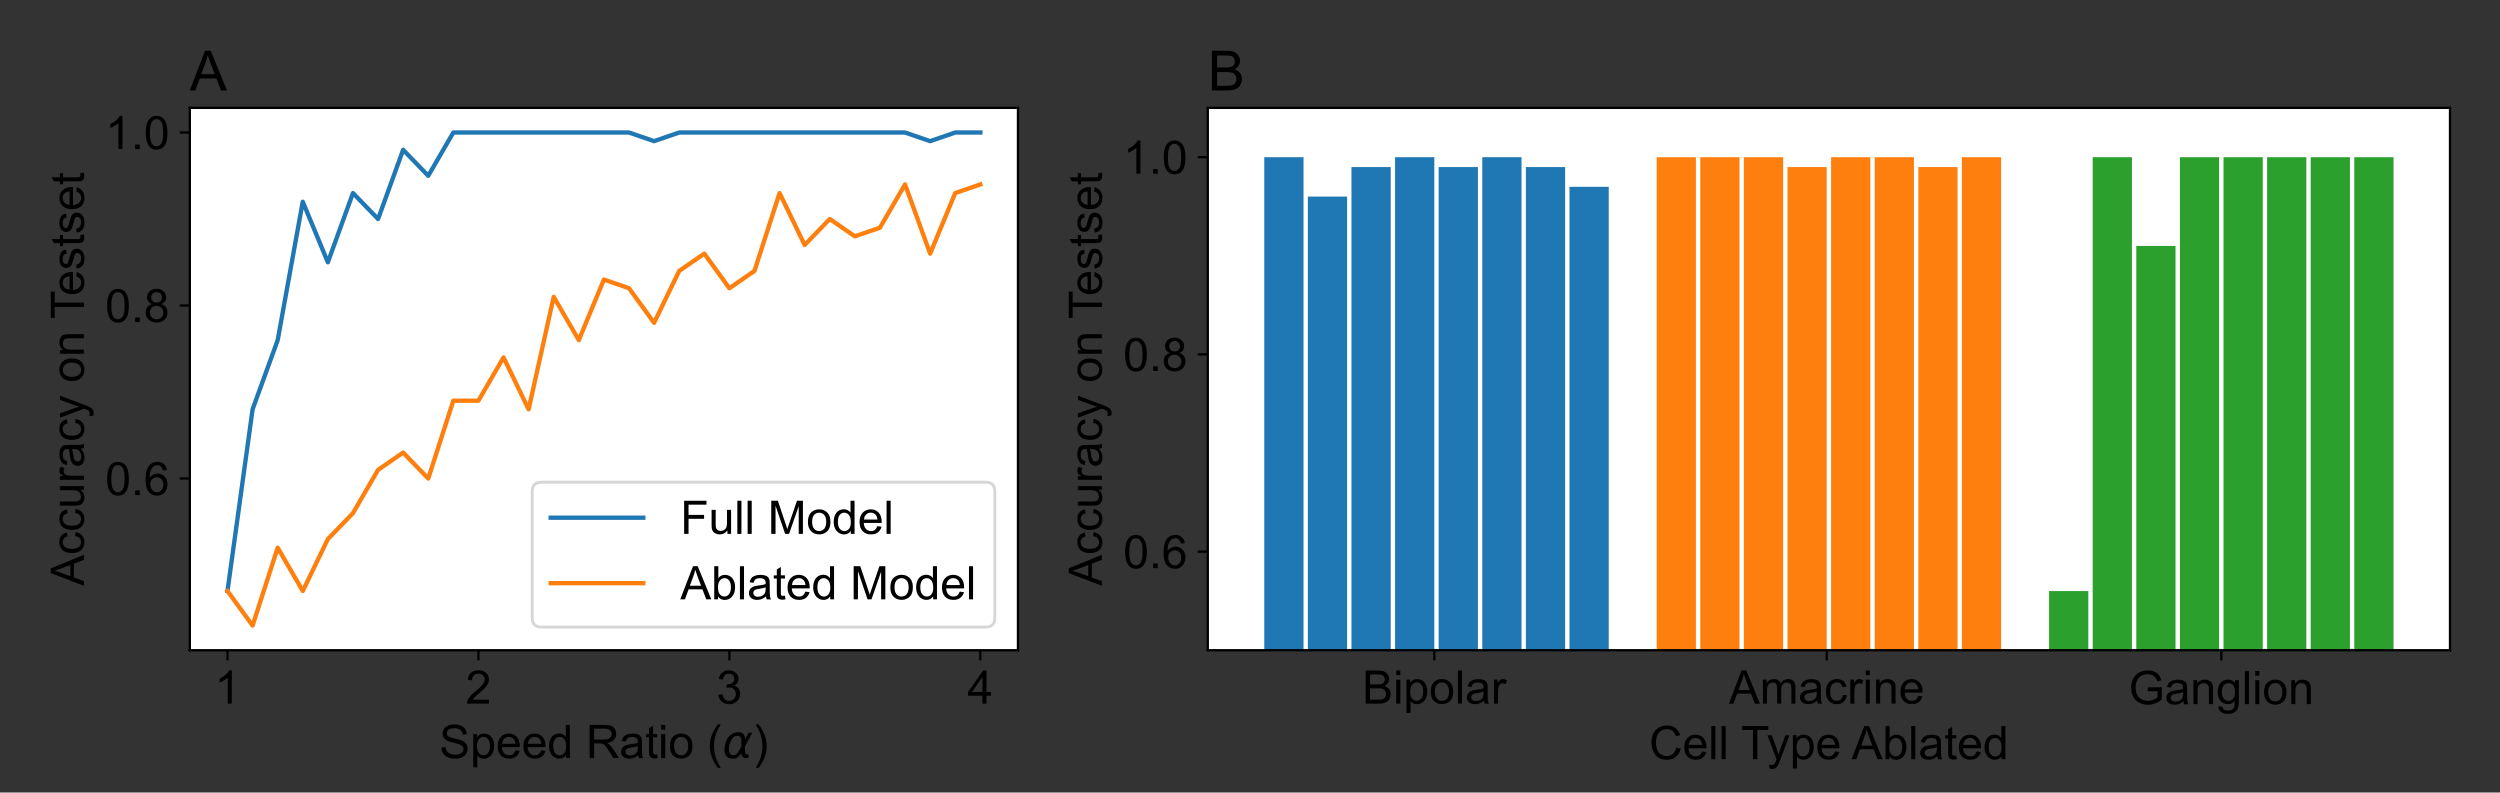<?xml version="1.0" encoding="utf-8"?>
<!-- Generator: Adobe Illustrator 24.3.0, SVG Export Plug-In . SVG Version: 6.00 Build 0)  -->
<svg version="1.1" id="Layer_1" xmlns="http://www.w3.org/2000/svg" xmlns:xlink="http://www.w3.org/1999/xlink" x="0px" y="0px"
	 viewBox="0 0 735 233" style="enable-background:new 0 0 735 233;" xml:space="preserve">
<rect x="0" y="0" width="735" height="233" fill="#333333" stroke="none"/>
<style type="text/css">
	.st0{clip-path:url(#SVGID_4_);fill:#FFFFFF;}
	.st1{clip-path:url(#SVGID_4_);fill:none;stroke:#000000;stroke-width:0.681;stroke-linejoin:round;}
	.st2{clip-path:url(#SVGID_4_);}
	.st3{clip-path:url(#SVGID_6_);fill:none;stroke:#1F77B4;stroke-width:1.276;stroke-linecap:square;stroke-linejoin:round;}
	.st4{clip-path:url(#SVGID_8_);fill:none;stroke:#FF7F0E;stroke-width:1.276;stroke-linecap:square;stroke-linejoin:round;}
	.st5{clip-path:url(#SVGID_10_);fill:none;stroke:#000000;stroke-width:0.681;stroke-linecap:square;}
	.st6{clip-path:url(#SVGID_10_);}
	.st7{opacity:0.8;clip-path:url(#SVGID_10_);enable-background:new    ;}
	.st8{clip-path:url(#SVGID_12_);fill:#FFFFFF;}
	.st9{clip-path:url(#SVGID_12_);fill:none;stroke:#CCCCCC;stroke-width:0.851;}
	.st10{clip-path:url(#SVGID_10_);fill:none;stroke:#1F77B4;stroke-width:1.276;stroke-linecap:square;stroke-linejoin:round;}
	.st11{clip-path:url(#SVGID_10_);fill:none;stroke:#FF7F0E;stroke-width:1.276;stroke-linecap:square;stroke-linejoin:round;}
	.st12{clip-path:url(#SVGID_10_);fill:#FFFFFF;}
	.st13{clip-path:url(#SVGID_14_);fill:#1F77B4;}
	.st14{clip-path:url(#SVGID_16_);fill:#1F77B4;}
	.st15{clip-path:url(#SVGID_18_);fill:#1F77B4;}
	.st16{clip-path:url(#SVGID_20_);fill:#1F77B4;}
	.st17{clip-path:url(#SVGID_22_);fill:#1F77B4;}
	.st18{clip-path:url(#SVGID_24_);fill:#1F77B4;}
	.st19{clip-path:url(#SVGID_26_);fill:#1F77B4;}
	.st20{clip-path:url(#SVGID_28_);fill:#1F77B4;}
	.st21{clip-path:url(#SVGID_30_);fill:#FF7F0E;}
	.st22{clip-path:url(#SVGID_32_);fill:#FF7F0E;}
	.st23{clip-path:url(#SVGID_34_);fill:#FF7F0E;}
	.st24{clip-path:url(#SVGID_36_);fill:#FF7F0E;}
	.st25{clip-path:url(#SVGID_38_);fill:#FF7F0E;}
	.st26{clip-path:url(#SVGID_40_);fill:#FF7F0E;}
	.st27{clip-path:url(#SVGID_42_);fill:#FF7F0E;}
	.st28{clip-path:url(#SVGID_44_);fill:#FF7F0E;}
	.st29{clip-path:url(#SVGID_46_);fill:#2CA02C;}
	.st30{clip-path:url(#SVGID_48_);fill:#2CA02C;}
	.st31{clip-path:url(#SVGID_50_);fill:#2CA02C;}
	.st32{clip-path:url(#SVGID_52_);fill:#2CA02C;}
	.st33{clip-path:url(#SVGID_54_);fill:#2CA02C;}
	.st34{clip-path:url(#SVGID_56_);fill:#2CA02C;}
	.st35{clip-path:url(#SVGID_58_);fill:#2CA02C;}
	.st36{clip-path:url(#SVGID_60_);fill:#2CA02C;}
	.st37{clip-path:url(#SVGID_62_);fill:none;stroke:#000000;stroke-width:0.681;stroke-linejoin:round;}
	.st38{clip-path:url(#SVGID_62_);}
	.st39{clip-path:url(#SVGID_62_);fill:none;stroke:#000000;stroke-width:0.681;stroke-linecap:square;}
</style>
<g>
	<defs>
		<rect id="SVGID_1_" width="735" height="554.44"/>
	</defs>
	<clipPath id="SVGID_2_">
		<use xlink:href="#SVGID_1_"  style="overflow:visible;"/>
	</clipPath>
</g>
<g>
	<defs>
		<rect id="SVGID_3_" width="735" height="245"/>
	</defs>
	<clipPath id="SVGID_4_">
		<use xlink:href="#SVGID_3_"  style="overflow:visible;"/>
	</clipPath>
	<rect x="55.81" y="31.71" class="st0" width="243.47" height="159.45"/>
	<line class="st1" x1="66.88" y1="191.17" x2="66.88" y2="194.15"/>
	<path class="st2" d="M68.16,206.87h-1.2v-7.62c-0.29,0.27-0.67,0.55-1.13,0.82c-0.47,0.28-0.89,0.48-1.26,0.62v-1.16
		c0.67-0.31,1.25-0.7,1.75-1.14c0.5-0.45,0.85-0.88,1.06-1.3h0.77V206.87z"/>
	<line class="st1" x1="140.66" y1="191.17" x2="140.66" y2="194.15"/>
	<path class="st2" d="M143.73,205.71v1.15h-6.44c-0.01-0.29,0.04-0.57,0.14-0.83c0.16-0.44,0.43-0.87,0.79-1.3
		c0.36-0.43,0.88-0.92,1.57-1.48c1.06-0.87,1.77-1.56,2.15-2.06c0.37-0.51,0.56-0.99,0.56-1.44c0-0.47-0.17-0.87-0.51-1.2
		c-0.34-0.33-0.78-0.49-1.32-0.49c-0.58,0-1.04,0.17-1.38,0.52c-0.35,0.34-0.52,0.82-0.53,1.43l-1.23-0.13
		c0.08-0.92,0.4-1.62,0.95-2.1c0.55-0.48,1.29-0.72,2.22-0.72c0.93,0,1.67,0.26,2.22,0.78c0.55,0.52,0.82,1.16,0.82,1.93
		c0,0.39-0.08,0.77-0.24,1.15c-0.16,0.38-0.42,0.77-0.79,1.19c-0.37,0.42-0.98,0.99-1.84,1.71c-0.72,0.6-1.18,1.01-1.38,1.23
		c-0.2,0.21-0.37,0.43-0.5,0.65H143.73z"/>
	<line class="st1" x1="214.44" y1="191.17" x2="214.44" y2="194.15"/>
	<path class="st2" d="M211.22,204.29l1.2-0.16c0.14,0.68,0.37,1.17,0.7,1.47c0.33,0.3,0.73,0.45,1.21,0.45
		c0.56,0,1.04-0.19,1.42-0.58c0.39-0.39,0.58-0.87,0.58-1.45c0-0.55-0.18-1-0.54-1.36c-0.36-0.36-0.82-0.54-1.37-0.54
		c-0.23,0-0.51,0.04-0.84,0.13l0.13-1.05c0.08,0.01,0.14,0.01,0.19,0.01c0.51,0,0.97-0.13,1.38-0.4c0.41-0.27,0.61-0.68,0.61-1.23
		c0-0.44-0.15-0.8-0.45-1.09c-0.3-0.29-0.68-0.43-1.15-0.43c-0.47,0-0.85,0.15-1.16,0.44c-0.31,0.29-0.51,0.73-0.6,1.31l-1.2-0.21
		c0.15-0.8,0.48-1.42,1-1.86c0.52-0.44,1.16-0.66,1.94-0.66c0.53,0,1.02,0.11,1.47,0.34c0.45,0.23,0.79,0.54,1.03,0.93
		c0.24,0.39,0.36,0.81,0.36,1.26c0,0.42-0.11,0.8-0.34,1.15c-0.23,0.35-0.56,0.62-1,0.83c0.58,0.13,1.02,0.41,1.34,0.83
		c0.32,0.42,0.48,0.94,0.48,1.57c0,0.85-0.31,1.57-0.93,2.16c-0.62,0.59-1.4,0.89-2.35,0.89c-0.85,0-1.57-0.25-2.13-0.76
		C211.63,205.76,211.3,205.1,211.22,204.29z"/>
	<line class="st1" x1="288.22" y1="191.17" x2="288.22" y2="194.15"/>
	<path class="st2" d="M288.83,203.43v-4.39l-3.05,4.39H288.83z M288.83,206.87v-2.33h-4.23v-1.1l4.45-6.31h0.98v6.31h1.32v1.1h-1.32
		v2.33H288.83z"/>
	<path class="st2" d="M129.77,219.75l1.21-0.11c0.06,0.49,0.19,0.89,0.4,1.2c0.21,0.31,0.54,0.56,0.98,0.76
		c0.44,0.19,0.94,0.29,1.5,0.29c0.49,0,0.92-0.07,1.3-0.22c0.38-0.15,0.66-0.35,0.84-0.6c0.18-0.26,0.28-0.53,0.28-0.84
		c0-0.3-0.09-0.57-0.27-0.8c-0.18-0.23-0.47-0.42-0.88-0.58c-0.26-0.1-0.84-0.26-1.74-0.47c-0.89-0.22-1.52-0.42-1.88-0.61
		c-0.47-0.24-0.81-0.55-1.04-0.91c-0.23-0.36-0.34-0.77-0.34-1.21c0-0.49,0.14-0.95,0.42-1.38c0.28-0.43,0.69-0.75,1.22-0.97
		c0.54-0.22,1.13-0.33,1.79-0.33c0.72,0,1.36,0.12,1.91,0.35c0.55,0.23,0.98,0.57,1.27,1.03c0.3,0.45,0.46,0.96,0.48,1.53
		l-1.24,0.09c-0.07-0.62-0.29-1.08-0.68-1.4c-0.38-0.31-0.95-0.47-1.7-0.47c-0.78,0-1.35,0.14-1.71,0.43
		c-0.36,0.28-0.53,0.63-0.53,1.03c0,0.35,0.13,0.64,0.38,0.87c0.25,0.23,0.9,0.46,1.94,0.69c1.05,0.24,1.77,0.44,2.16,0.62
		c0.57,0.26,0.99,0.59,1.25,1c0.27,0.4,0.41,0.86,0.41,1.38c0,0.52-0.15,1.01-0.44,1.47c-0.3,0.46-0.72,0.81-1.28,1.07
		c-0.56,0.25-1.18,0.38-1.88,0.38c-0.88,0-1.62-0.13-2.22-0.38c-0.6-0.26-1.06-0.64-1.4-1.16
		C129.97,220.99,129.79,220.4,129.77,219.75z"/>
	<path class="st2" d="M140.22,219.39c0,0.91,0.18,1.58,0.55,2.01c0.37,0.43,0.81,0.65,1.34,0.65c0.53,0,0.99-0.22,1.37-0.67
		c0.38-0.45,0.57-1.15,0.57-2.09c0-0.9-0.19-1.57-0.56-2.02c-0.37-0.45-0.81-0.67-1.32-0.67c-0.51,0-0.96,0.24-1.35,0.71
		C140.41,217.79,140.22,218.48,140.22,219.39z M139.14,225.59v-9.76h1.09v0.92c0.26-0.36,0.55-0.63,0.87-0.81
		c0.32-0.18,0.72-0.27,1.18-0.27c0.6,0,1.13,0.16,1.6,0.47c0.46,0.31,0.81,0.75,1.04,1.31c0.24,0.56,0.35,1.18,0.35,1.86
		c0,0.72-0.13,1.37-0.39,1.95c-0.26,0.58-0.63,1.02-1.13,1.33c-0.49,0.31-1.01,0.46-1.56,0.46c-0.4,0-0.76-0.08-1.07-0.25
		c-0.32-0.17-0.58-0.38-0.78-0.64v3.44H139.14z"/>
	<path class="st2" d="M147.61,218.68h3.94c-0.05-0.59-0.2-1.04-0.45-1.34c-0.38-0.46-0.88-0.69-1.48-0.69
		c-0.55,0-1.01,0.18-1.39,0.55C147.86,217.57,147.65,218.06,147.61,218.68z M151.54,220.61l1.24,0.15
		c-0.19,0.72-0.56,1.28-1.08,1.68c-0.53,0.4-1.2,0.6-2.02,0.6c-1.03,0-1.85-0.32-2.46-0.95c-0.61-0.64-0.91-1.53-0.91-2.68
		c0-1.19,0.31-2.11,0.92-2.76c0.61-0.66,1.41-0.98,2.38-0.98c0.94,0,1.72,0.32,2.31,0.96s0.9,1.55,0.9,2.71c0,0.07,0,0.18-0.01,0.32
		h-5.26c0.04,0.78,0.26,1.37,0.66,1.78c0.39,0.41,0.89,0.62,1.48,0.62c0.44,0,0.81-0.11,1.12-0.34
		C151.11,221.48,151.36,221.11,151.54,220.61z"/>
	<path class="st2" d="M155.18,218.68h3.94c-0.05-0.59-0.2-1.04-0.45-1.34c-0.38-0.46-0.88-0.69-1.48-0.69
		c-0.55,0-1.01,0.18-1.39,0.55C155.43,217.57,155.22,218.06,155.18,218.68z M159.11,220.61l1.24,0.15
		c-0.19,0.72-0.56,1.28-1.08,1.68c-0.53,0.4-1.2,0.6-2.02,0.6c-1.03,0-1.85-0.32-2.46-0.95c-0.61-0.64-0.91-1.53-0.91-2.68
		c0-1.19,0.31-2.11,0.92-2.76c0.61-0.66,1.41-0.98,2.38-0.98c0.94,0,1.72,0.32,2.31,0.96c0.6,0.64,0.9,1.55,0.9,2.71
		c0,0.07,0,0.18-0.01,0.32h-5.26c0.04,0.78,0.26,1.37,0.66,1.78c0.39,0.41,0.89,0.62,1.48,0.62c0.44,0,0.81-0.11,1.12-0.34
		C158.68,221.48,158.93,221.11,159.11,220.61z"/>
	<path class="st2" d="M162.64,219.36c0,0.9,0.19,1.58,0.57,2.03c0.38,0.45,0.83,0.67,1.35,0.67c0.52,0,0.97-0.21,1.33-0.64
		c0.37-0.43,0.55-1.08,0.55-1.96c0-0.97-0.19-1.68-0.56-2.13c-0.37-0.45-0.83-0.68-1.37-0.68c-0.53,0-0.98,0.22-1.33,0.65
		C162.82,217.74,162.64,218.42,162.64,219.36z M166.42,222.88v-0.89c-0.45,0.7-1.11,1.05-1.97,1.05c-0.56,0-1.08-0.16-1.55-0.47
		c-0.47-0.31-0.84-0.74-1.1-1.3c-0.26-0.56-0.39-1.19-0.39-1.92c0-0.7,0.12-1.34,0.35-1.92c0.24-0.57,0.59-1.01,1.06-1.32
		c0.47-0.31,1-0.46,1.58-0.46c0.43,0,0.8,0.09,1.14,0.27c0.33,0.18,0.6,0.41,0.81,0.7v-3.49h1.19v9.74H166.42z"/>
	<path class="st2" d="M174.66,217.44h2.77c0.59,0,1.05-0.06,1.38-0.18c0.33-0.12,0.59-0.32,0.76-0.58c0.17-0.27,0.26-0.56,0.26-0.87
		c0-0.46-0.17-0.84-0.5-1.14c-0.33-0.3-0.86-0.45-1.59-0.45h-3.08V217.44z M173.37,222.88v-9.74h4.32c0.87,0,1.53,0.09,1.98,0.26
		c0.45,0.17,0.81,0.48,1.08,0.93c0.27,0.44,0.41,0.93,0.41,1.47c0,0.69-0.22,1.27-0.67,1.75c-0.45,0.47-1.14,0.77-2.07,0.9
		c0.34,0.16,0.6,0.32,0.78,0.48c0.38,0.34,0.73,0.78,1.07,1.3l1.7,2.65h-1.62l-1.29-2.03c-0.38-0.59-0.69-1.03-0.93-1.34
		c-0.24-0.31-0.46-0.53-0.65-0.65c-0.19-0.12-0.39-0.21-0.59-0.26c-0.15-0.03-0.38-0.04-0.72-0.04h-1.5v4.33H173.37z"/>
	<path class="st2" d="M187.53,219.34c-0.44,0.18-1.09,0.33-1.95,0.45c-0.49,0.07-0.84,0.15-1.04,0.24c-0.2,0.09-0.36,0.22-0.47,0.39
		c-0.11,0.17-0.17,0.36-0.17,0.57c0,0.32,0.12,0.58,0.36,0.8c0.24,0.21,0.6,0.32,1.06,0.32c0.46,0,0.87-0.1,1.23-0.3
		c0.36-0.2,0.62-0.48,0.79-0.83c0.13-0.27,0.19-0.67,0.19-1.2V219.34z M187.63,222.01c-0.44,0.38-0.87,0.64-1.28,0.8
		c-0.41,0.15-0.85,0.23-1.32,0.23c-0.78,0-1.37-0.19-1.79-0.57c-0.42-0.38-0.63-0.86-0.63-1.45c0-0.35,0.08-0.66,0.24-0.95
		c0.16-0.29,0.36-0.52,0.62-0.69c0.26-0.17,0.54-0.3,0.86-0.39c0.23-0.06,0.59-0.12,1.06-0.18c0.97-0.11,1.68-0.25,2.13-0.41
		c0-0.16,0.01-0.27,0.01-0.31c0-0.49-0.11-0.83-0.34-1.03c-0.3-0.27-0.76-0.4-1.36-0.4c-0.56,0-0.98,0.1-1.25,0.3
		s-0.47,0.55-0.6,1.05l-1.17-0.16c0.11-0.5,0.28-0.9,0.53-1.21c0.24-0.31,0.6-0.54,1.06-0.71c0.46-0.17,0.99-0.25,1.6-0.25
		c0.6,0,1.09,0.07,1.47,0.21c0.38,0.14,0.65,0.32,0.83,0.54c0.18,0.21,0.3,0.49,0.37,0.81c0.04,0.2,0.06,0.57,0.06,1.1v1.6
		c0,1.11,0.03,1.82,0.08,2.11c0.05,0.29,0.15,0.58,0.3,0.85h-1.25C187.75,222.63,187.67,222.34,187.63,222.01z"/>
	<path class="st2" d="M193.21,221.81l0.17,1.06c-0.34,0.07-0.64,0.11-0.9,0.11c-0.43,0-0.77-0.07-1.01-0.21
		c-0.24-0.14-0.41-0.32-0.5-0.54s-0.15-0.69-0.15-1.41v-4.06h-0.88v-0.93h0.88v-1.75l1.19-0.72v2.46h1.2v0.93H192v4.13
		c0,0.34,0.02,0.56,0.06,0.66c0.04,0.1,0.11,0.17,0.21,0.23c0.1,0.06,0.23,0.09,0.41,0.09
		C192.82,221.86,192.99,221.84,193.21,221.81z"/>
	<path class="st2" d="M194.38,222.88v-7.06h1.2v7.06H194.38z M194.38,214.52v-1.38h1.2v1.38H194.38z"/>
	<path class="st2" d="M198.19,219.35c0,0.9,0.2,1.58,0.59,2.03c0.39,0.45,0.89,0.67,1.49,0.67c0.59,0,1.09-0.23,1.48-0.68
		c0.39-0.45,0.59-1.14,0.59-2.07c0-0.87-0.2-1.53-0.6-1.98c-0.4-0.45-0.89-0.67-1.48-0.67c-0.6,0-1.09,0.22-1.49,0.67
		C198.38,217.77,198.19,218.45,198.19,219.35z M196.96,219.35c0-1.31,0.36-2.28,1.09-2.91c0.61-0.52,1.35-0.78,2.22-0.78
		c0.97,0,1.76,0.32,2.38,0.95c0.62,0.64,0.93,1.51,0.93,2.64c0,0.91-0.14,1.62-0.41,2.14c-0.27,0.52-0.67,0.92-1.19,1.21
		c-0.52,0.29-1.09,0.43-1.7,0.43c-0.99,0-1.79-0.32-2.4-0.95C197.26,221.46,196.96,220.54,196.96,219.35z"/>
	<path class="st2" d="M211.04,225.75c-0.66-0.83-1.22-1.81-1.68-2.92c-0.46-1.12-0.68-2.27-0.68-3.47c0-1.05,0.17-2.07,0.51-3.03
		c0.4-1.12,1.01-2.24,1.85-3.35h0.86c-0.54,0.92-0.89,1.58-1.06,1.97c-0.27,0.61-0.48,1.25-0.64,1.91c-0.19,0.83-0.28,1.66-0.28,2.5
		c0,2.13,0.66,4.26,1.99,6.39H211.04z"/>
	<path class="st2" d="M216.99,215.27c1.38-0.02,2.06,0.68,2.05,2.11c0,0,0.35-0.65,1.04-1.95h1.09l-2.15,4.03l-0.02,1.45
		c0,0.22,0.06,0.42,0.18,0.6c0.14,0.21,0.28,0.32,0.42,0.32h0.59l-0.2,1.04h-0.74c-0.42,0-0.78-0.19-1.08-0.56
		c-0.14-0.19-0.21-0.47-0.22-0.86c-0.29,0.47-0.68,0.91-1.18,1.32c-0.24,0.19-0.67,0.28-1.3,0.27c-1.04-0.01-1.74-0.35-2.12-1.01
		c-0.39-0.69-0.46-1.65-0.22-2.87c0.26-1.32,0.72-2.27,1.4-2.87C215.29,215.63,216.11,215.29,216.99,215.27z M217.96,219.42
		l0.01-1.54c0-1.05-0.39-1.57-1.18-1.58c-0.59,0-1.07,0.24-1.44,0.73c-0.46,0.61-0.77,1.32-0.93,2.13c-0.19,0.98-0.17,1.7,0.07,2.16
		c0.25,0.47,0.64,0.71,1.18,0.71c0.59,0,1.14-0.47,1.64-1.42L217.96,219.42z"/>
	<path class="st2" d="M223.04,225.75h-0.86c1.32-2.13,1.99-4.26,1.99-6.39c0-0.83-0.1-1.66-0.29-2.48c-0.15-0.66-0.36-1.3-0.63-1.91
		c-0.17-0.4-0.53-1.06-1.07-1.99h0.86c0.83,1.11,1.45,2.23,1.85,3.35c0.34,0.97,0.51,1.98,0.51,3.03c0,1.2-0.23,2.35-0.69,3.47
		C224.25,223.94,223.7,224.91,223.04,225.75z"/>
	<line class="st1" x1="55.81" y1="140.69" x2="52.84" y2="140.69"/>
	<path class="st2" d="M32.73,140.75c0,1.6,0.19,2.66,0.56,3.19c0.37,0.53,0.84,0.79,1.38,0.79c0.55,0,1.01-0.27,1.39-0.8
		s0.56-1.6,0.56-3.19c0-1.6-0.19-2.67-0.56-3.2c-0.37-0.53-0.84-0.79-1.4-0.79c-0.55,0-0.99,0.23-1.32,0.7
		C32.94,138.06,32.73,139.15,32.73,140.75z M31.5,140.75c0-1.15,0.12-2.08,0.36-2.78c0.24-0.7,0.59-1.24,1.05-1.62
		c0.47-0.38,1.06-0.57,1.77-0.57c0.52,0,0.98,0.11,1.38,0.32c0.39,0.21,0.72,0.51,0.98,0.91c0.26,0.4,0.46,0.88,0.61,1.45
		c0.15,0.57,0.22,1.34,0.22,2.3c0,1.14-0.12,2.07-0.35,2.77c-0.23,0.7-0.58,1.24-1.05,1.63c-0.47,0.38-1.06,0.57-1.77,0.57
		c-0.94,0-1.68-0.34-2.21-1.01C31.82,143.9,31.5,142.58,31.5,140.75z"/>
	<rect x="39.74" y="144.19" class="st2" width="1.36" height="1.36"/>
	<path class="st2" d="M44.18,142.4c0,0.41,0.09,0.81,0.26,1.18c0.17,0.38,0.42,0.66,0.73,0.86c0.31,0.2,0.65,0.3,0.99,0.3
		c0.5,0,0.94-0.2,1.3-0.61c0.36-0.41,0.55-0.96,0.55-1.66c0-0.67-0.18-1.2-0.54-1.59c-0.36-0.39-0.81-0.58-1.35-0.58
		c-0.54,0-1,0.19-1.38,0.58C44.37,141.26,44.18,141.77,44.18,142.4z M49.06,138.2l-1.19,0.09c-0.11-0.47-0.26-0.81-0.45-1.02
		c-0.32-0.34-0.72-0.51-1.2-0.51c-0.38,0-0.72,0.11-1,0.32c-0.38,0.28-0.67,0.68-0.89,1.2c-0.22,0.53-0.33,1.28-0.34,2.25
		c0.29-0.44,0.64-0.76,1.06-0.98s0.85-0.32,1.31-0.32c0.8,0,1.48,0.29,2.04,0.88c0.56,0.59,0.84,1.35,0.84,2.28
		c0,0.61-0.13,1.18-0.4,1.71s-0.63,0.93-1.09,1.21s-0.98,0.42-1.57,0.42c-1,0-1.81-0.37-2.44-1.1c-0.63-0.73-0.94-1.94-0.94-3.63
		c0-1.88,0.35-3.25,1.04-4.11c0.61-0.74,1.42-1.12,2.45-1.12c0.77,0,1.4,0.21,1.88,0.64C48.67,136.85,48.96,137.44,49.06,138.2z"/>
	<line class="st1" x1="55.81" y1="89.82" x2="52.84" y2="89.82"/>
	<path class="st2" d="M32.73,89.89c0,1.6,0.19,2.66,0.56,3.19c0.37,0.53,0.84,0.79,1.38,0.79c0.55,0,1.01-0.27,1.39-0.8
		c0.37-0.53,0.56-1.6,0.56-3.19c0-1.6-0.19-2.67-0.56-3.2c-0.37-0.53-0.84-0.79-1.4-0.79c-0.55,0-0.99,0.23-1.32,0.7
		C32.94,87.19,32.73,88.29,32.73,89.89z M31.5,89.89c0-1.15,0.12-2.08,0.36-2.78c0.24-0.7,0.59-1.24,1.05-1.62
		c0.47-0.38,1.06-0.57,1.77-0.57c0.52,0,0.98,0.11,1.38,0.32c0.39,0.21,0.72,0.51,0.98,0.91c0.26,0.4,0.46,0.88,0.61,1.45
		c0.15,0.57,0.22,1.34,0.22,2.3c0,1.14-0.12,2.07-0.35,2.77c-0.23,0.7-0.58,1.24-1.05,1.63c-0.47,0.38-1.06,0.57-1.77,0.57
		c-0.94,0-1.68-0.34-2.21-1.01C31.82,93.04,31.5,91.72,31.5,89.89z"/>
	<rect x="39.74" y="93.33" class="st2" width="1.36" height="1.36"/>
	<path class="st2" d="M44.07,91.88c0,0.34,0.08,0.67,0.24,0.99c0.16,0.32,0.4,0.57,0.72,0.74c0.32,0.17,0.66,0.26,1.03,0.26
		c0.57,0,1.04-0.18,1.41-0.55c0.37-0.37,0.56-0.84,0.56-1.4c0-0.58-0.19-1.05-0.57-1.43s-0.86-0.57-1.44-0.57
		c-0.56,0-1.03,0.19-1.4,0.56C44.26,90.86,44.07,91.33,44.07,91.88z M44.46,87.38c0,0.46,0.15,0.84,0.44,1.13
		c0.3,0.29,0.68,0.44,1.16,0.44c0.46,0,0.84-0.14,1.13-0.43c0.29-0.29,0.44-0.65,0.44-1.07c0-0.44-0.15-0.81-0.46-1.11
		c-0.3-0.3-0.68-0.45-1.13-0.45c-0.46,0-0.84,0.15-1.14,0.44C44.61,86.63,44.46,86.98,44.46,87.38z M44.69,89.41
		c-0.5-0.18-0.86-0.44-1.1-0.78c-0.24-0.34-0.36-0.74-0.36-1.21c0-0.71,0.25-1.3,0.76-1.79c0.51-0.48,1.19-0.73,2.03-0.73
		c0.85,0,1.54,0.25,2.05,0.74c0.52,0.49,0.78,1.09,0.78,1.8c0,0.45-0.12,0.85-0.36,1.18c-0.24,0.33-0.6,0.59-1.08,0.77
		c0.6,0.19,1.05,0.51,1.37,0.94c0.31,0.43,0.47,0.95,0.47,1.55c0,0.83-0.29,1.53-0.88,2.1c-0.59,0.57-1.36,0.85-2.32,0.85
		c-0.96,0-1.74-0.28-2.33-0.85c-0.59-0.57-0.88-1.28-0.88-2.13c0-0.63,0.16-1.16,0.48-1.59C43.65,89.86,44.1,89.57,44.69,89.41z"/>
	<line class="st1" x1="55.81" y1="38.96" x2="52.84" y2="38.96"/>
	<path class="st2" d="M36.01,43.83h-1.2v-7.62c-0.29,0.27-0.67,0.55-1.13,0.82c-0.47,0.28-0.89,0.48-1.26,0.62V36.5
		c0.67-0.31,1.25-0.7,1.75-1.14c0.5-0.45,0.85-0.88,1.06-1.3h0.77V43.83z"/>
	<rect x="39.74" y="42.47" class="st2" width="1.36" height="1.36"/>
	<path class="st2" d="M44.08,39.03c0,1.6,0.19,2.66,0.56,3.19c0.37,0.53,0.84,0.79,1.38,0.79c0.55,0,1.01-0.27,1.39-0.8
		s0.56-1.6,0.56-3.19c0-1.6-0.19-2.67-0.56-3.2c-0.37-0.53-0.84-0.79-1.4-0.79c-0.55,0-0.99,0.23-1.32,0.7
		C44.29,36.33,44.08,37.43,44.08,39.03z M42.86,39.03c0-1.15,0.12-2.08,0.36-2.78c0.24-0.7,0.59-1.24,1.05-1.62
		c0.47-0.38,1.06-0.57,1.77-0.57c0.52,0,0.98,0.11,1.38,0.32c0.39,0.21,0.72,0.51,0.98,0.91c0.26,0.4,0.46,0.88,0.61,1.45
		c0.15,0.57,0.22,1.34,0.22,2.3c0,1.14-0.12,2.07-0.35,2.77c-0.23,0.7-0.58,1.24-1.05,1.63C47.34,43.81,46.75,44,46.03,44
		c-0.94,0-1.68-0.34-2.21-1.01C43.18,42.18,42.86,40.86,42.86,39.03z"/>
	<path class="st2" d="M20.67,169.42v-3.3l-2.7,1.02c-0.82,0.31-1.49,0.54-2.02,0.69c0.63,0.12,1.25,0.3,1.86,0.53L20.67,169.42z
		 M24.67,172.23l-9.74-3.74v-1.39l9.74-3.99v1.47l-2.95,1.14v4.07l2.95,1.07L24.67,172.23z"/>
	<path class="st2" d="M22.08,157.63l0.15-1.18c0.81,0.13,1.45,0.46,1.91,0.99c0.46,0.53,0.69,1.18,0.69,1.95
		c0,0.97-0.32,1.74-0.95,2.33c-0.63,0.59-1.54,0.88-2.72,0.88c-0.76,0-1.43-0.13-2-0.38c-0.57-0.25-1-0.64-1.29-1.15
		c-0.29-0.52-0.43-1.08-0.43-1.69c0-0.77,0.19-1.39,0.58-1.88c0.39-0.49,0.94-0.8,1.65-0.94l0.18,1.16
		c-0.47,0.11-0.83,0.31-1.07,0.59c-0.24,0.28-0.36,0.62-0.36,1.02c0,0.6,0.22,1.09,0.65,1.47c0.43,0.38,1.11,0.56,2.05,0.56
		c0.95,0,1.64-0.18,2.07-0.54c0.43-0.36,0.64-0.84,0.64-1.42c0-0.47-0.14-0.86-0.43-1.18C23.13,157.92,22.68,157.72,22.08,157.63z"
		/>
	<path class="st2" d="M22.08,150.83l0.15-1.18c0.81,0.13,1.45,0.46,1.91,0.99c0.46,0.53,0.69,1.18,0.69,1.95
		c0,0.97-0.32,1.74-0.95,2.33c-0.63,0.59-1.54,0.88-2.72,0.88c-0.76,0-1.43-0.13-2-0.38c-0.57-0.25-1-0.64-1.29-1.15
		c-0.29-0.52-0.43-1.08-0.43-1.69c0-0.77,0.19-1.39,0.58-1.88c0.39-0.49,0.94-0.8,1.65-0.94l0.18,1.16
		c-0.47,0.11-0.83,0.31-1.07,0.59c-0.24,0.28-0.36,0.62-0.36,1.02c0,0.6,0.22,1.09,0.65,1.47c0.43,0.38,1.11,0.56,2.05,0.56
		c0.95,0,1.64-0.18,2.07-0.54c0.43-0.36,0.64-0.84,0.64-1.42c0-0.47-0.14-0.86-0.43-1.18C23.13,151.11,22.68,150.91,22.08,150.83z"
		/>
	<path class="st2" d="M24.67,144h-1.04c0.8,0.55,1.2,1.3,1.2,2.24c0,0.42-0.08,0.81-0.24,1.17c-0.16,0.36-0.36,0.63-0.6,0.8
		c-0.24,0.17-0.54,0.3-0.89,0.37c-0.23,0.05-0.61,0.07-1.12,0.07h-4.37v-1.2h3.92c0.62,0,1.04-0.02,1.26-0.07
		c0.31-0.08,0.56-0.23,0.74-0.48c0.18-0.24,0.27-0.55,0.27-0.9c0-0.36-0.09-0.7-0.28-1.01c-0.18-0.31-0.43-0.54-0.75-0.67
		c-0.32-0.13-0.78-0.2-1.38-0.2h-3.78v-1.2h7.06V144z"/>
	<path class="st2" d="M24.67,141.07h-7.06v-1.08h1.07c-0.5-0.28-0.83-0.53-0.99-0.76c-0.16-0.23-0.24-0.49-0.24-0.77
		c0-0.4,0.13-0.81,0.38-1.23l1.11,0.41c-0.17,0.29-0.26,0.58-0.26,0.88c0,0.26,0.08,0.5,0.24,0.71c0.16,0.21,0.38,0.36,0.66,0.44
		c0.43,0.13,0.89,0.2,1.4,0.2h3.7V141.07z"/>
	<path class="st2" d="M21.13,132.02c0.18,0.44,0.33,1.09,0.45,1.95c0.07,0.49,0.15,0.84,0.24,1.04c0.09,0.2,0.22,0.36,0.39,0.47
		c0.17,0.11,0.36,0.17,0.57,0.17c0.32,0,0.58-0.12,0.8-0.36c0.21-0.24,0.32-0.6,0.32-1.06c0-0.46-0.1-0.87-0.3-1.23
		c-0.2-0.36-0.48-0.62-0.83-0.79c-0.27-0.13-0.67-0.19-1.2-0.19H21.13z M23.8,131.92c0.38,0.44,0.64,0.87,0.8,1.28
		c0.15,0.41,0.23,0.85,0.23,1.32c0,0.78-0.19,1.37-0.57,1.79s-0.86,0.63-1.45,0.63c-0.35,0-0.66-0.08-0.95-0.24
		c-0.29-0.16-0.52-0.36-0.69-0.62c-0.17-0.26-0.3-0.54-0.39-0.86c-0.06-0.23-0.12-0.59-0.18-1.06c-0.11-0.97-0.25-1.68-0.41-2.13
		c-0.16,0-0.27-0.01-0.31-0.01c-0.49,0-0.83,0.11-1.03,0.34c-0.27,0.3-0.4,0.76-0.4,1.36c0,0.56,0.1,0.98,0.3,1.25
		c0.2,0.27,0.55,0.47,1.05,0.6l-0.16,1.17c-0.5-0.11-0.9-0.28-1.21-0.53c-0.31-0.24-0.54-0.6-0.71-1.06
		c-0.17-0.46-0.25-0.99-0.25-1.6c0-0.6,0.07-1.09,0.21-1.47c0.14-0.38,0.32-0.65,0.54-0.83c0.21-0.18,0.49-0.3,0.81-0.37
		c0.2-0.04,0.57-0.06,1.1-0.06h1.6c1.11,0,1.82-0.03,2.11-0.08c0.29-0.05,0.58-0.15,0.85-0.3v1.25
		C24.42,131.8,24.13,131.88,23.8,131.92z"/>
	<path class="st2" d="M22.08,124.35l0.15-1.18c0.81,0.13,1.45,0.46,1.91,0.99c0.46,0.53,0.69,1.18,0.69,1.95
		c0,0.97-0.32,1.74-0.95,2.33c-0.63,0.59-1.54,0.88-2.72,0.88c-0.76,0-1.43-0.13-2-0.38c-0.57-0.25-1-0.64-1.29-1.15
		c-0.29-0.52-0.43-1.08-0.43-1.69c0-0.77,0.19-1.39,0.58-1.88c0.39-0.49,0.94-0.8,1.65-0.94l0.18,1.16
		c-0.47,0.11-0.83,0.31-1.07,0.59c-0.24,0.28-0.36,0.62-0.36,1.02c0,0.6,0.22,1.09,0.65,1.47c0.43,0.38,1.11,0.56,2.05,0.56
		c0.95,0,1.64-0.18,2.07-0.54c0.43-0.36,0.64-0.84,0.64-1.42c0-0.47-0.14-0.86-0.43-1.18C23.13,124.63,22.68,124.43,22.08,124.35z"
		/>
	<path class="st2" d="M27.39,122.2l-1.12,0.13c0.07-0.26,0.11-0.49,0.11-0.68c0-0.27-0.04-0.48-0.13-0.64
		c-0.09-0.16-0.21-0.29-0.37-0.39c-0.12-0.08-0.42-0.2-0.89-0.37c-0.07-0.02-0.16-0.06-0.29-0.11l-7.07,2.68v-1.29l4.09-1.47
		c0.52-0.19,1.06-0.36,1.64-0.51c-0.55-0.14-1.09-0.3-1.61-0.49l-4.12-1.51v-1.2l7.18,2.69c0.78,0.29,1.31,0.51,1.6,0.67
		c0.4,0.21,0.68,0.46,0.87,0.73c0.18,0.28,0.28,0.6,0.28,0.98C27.54,121.66,27.49,121.92,27.39,122.2z"/>
	<path class="st2" d="M21.14,110.78c0.9,0,1.58-0.2,2.03-0.59c0.45-0.39,0.67-0.89,0.67-1.49c0-0.59-0.23-1.09-0.68-1.48
		c-0.45-0.39-1.14-0.59-2.07-0.59c-0.87,0-1.53,0.2-1.98,0.6c-0.45,0.4-0.67,0.89-0.67,1.48c0,0.6,0.22,1.09,0.67,1.49
		C19.56,110.58,20.24,110.78,21.14,110.78z M21.14,112.01c-1.31,0-2.28-0.36-2.91-1.09c-0.52-0.61-0.78-1.35-0.78-2.22
		c0-0.97,0.32-1.76,0.95-2.38c0.64-0.62,1.51-0.93,2.64-0.93c0.91,0,1.62,0.14,2.14,0.41c0.52,0.27,0.92,0.67,1.21,1.19
		c0.29,0.52,0.43,1.09,0.43,1.7c0,0.99-0.32,1.79-0.95,2.4C23.25,111.7,22.33,112.01,21.14,112.01z"/>
	<path class="st2" d="M24.67,103.99h-7.06v-1.08h1c-0.78-0.52-1.16-1.27-1.16-2.25c0-0.43,0.08-0.82,0.23-1.17
		c0.15-0.36,0.35-0.62,0.6-0.8c0.25-0.18,0.54-0.3,0.88-0.37c0.22-0.04,0.61-0.07,1.16-0.07h4.34v1.2h-4.29
		c-0.49,0-0.85,0.05-1.09,0.14c-0.24,0.09-0.43,0.26-0.58,0.49c-0.14,0.24-0.22,0.51-0.22,0.83c0,0.51,0.16,0.95,0.48,1.32
		c0.32,0.37,0.94,0.56,1.84,0.56h3.86V103.99z"/>
	<polygon class="st2" points="24.67,90.25 16.08,90.25 16.08,93.46 14.93,93.46 14.93,85.73 16.08,85.73 16.08,88.96 24.67,88.96 	
		"/>
	<path class="st2" d="M20.46,85.17v-3.94c-0.59,0.05-1.04,0.2-1.34,0.45c-0.46,0.38-0.69,0.88-0.69,1.48c0,0.55,0.18,1.01,0.55,1.39
		C19.36,84.93,19.85,85.13,20.46,85.17z M22.4,81.25l0.15-1.24c0.72,0.19,1.28,0.56,1.68,1.08c0.4,0.53,0.6,1.2,0.6,2.02
		c0,1.03-0.32,1.85-0.95,2.46c-0.64,0.61-1.53,0.91-2.68,0.91c-1.19,0-2.11-0.31-2.76-0.92c-0.66-0.61-0.98-1.41-0.98-2.38
		c0-0.94,0.32-1.72,0.96-2.31c0.64-0.6,1.55-0.9,2.71-0.9c0.07,0,0.18,0,0.32,0.01v5.26c0.78-0.04,1.37-0.26,1.78-0.66
		c0.41-0.39,0.62-0.89,0.62-1.48c0-0.44-0.11-0.81-0.34-1.12C23.27,81.67,22.9,81.43,22.4,81.25z"/>
	<path class="st2" d="M22.56,78.99l-0.19-1.18c0.47-0.07,0.84-0.25,1.09-0.56c0.25-0.3,0.38-0.73,0.38-1.27
		c0-0.55-0.11-0.96-0.33-1.22c-0.22-0.27-0.49-0.4-0.79-0.4c-0.27,0-0.48,0.12-0.64,0.35c-0.11,0.16-0.24,0.57-0.4,1.22
		c-0.22,0.88-0.41,1.48-0.58,1.82s-0.38,0.6-0.67,0.77c-0.29,0.17-0.6,0.26-0.95,0.26c-0.31,0-0.6-0.07-0.87-0.21
		c-0.27-0.14-0.49-0.34-0.67-0.59c-0.14-0.19-0.25-0.44-0.35-0.76c-0.1-0.32-0.14-0.67-0.14-1.04c0-0.55,0.08-1.04,0.24-1.46
		c0.16-0.42,0.38-0.73,0.65-0.93c0.27-0.2,0.64-0.34,1.09-0.41l0.16,1.17c-0.36,0.05-0.65,0.21-0.85,0.46
		c-0.2,0.26-0.31,0.62-0.31,1.08c0,0.55,0.09,0.94,0.27,1.18c0.18,0.24,0.39,0.35,0.64,0.35c0.15,0,0.29-0.05,0.42-0.15
		c0.13-0.1,0.23-0.25,0.32-0.46c0.04-0.12,0.15-0.47,0.3-1.06c0.23-0.85,0.41-1.44,0.56-1.77c0.14-0.33,0.35-0.6,0.63-0.79
		c0.27-0.19,0.61-0.29,1.02-0.29c0.4,0,0.77,0.12,1.13,0.35c0.35,0.23,0.62,0.57,0.82,1.01c0.19,0.44,0.29,0.93,0.29,1.49
		c0,0.92-0.19,1.62-0.57,2.1C23.88,78.55,23.31,78.85,22.56,78.99z"/>
	<path class="st2" d="M23.6,69.09l1.06-0.17c0.07,0.34,0.11,0.64,0.11,0.9c0,0.43-0.07,0.77-0.21,1.01
		c-0.14,0.24-0.32,0.41-0.54,0.5c-0.22,0.1-0.69,0.15-1.41,0.15h-4.06v0.88h-0.93v-0.88h-1.75l-0.72-1.19h2.46v-1.2h0.93v1.2h4.13
		c0.34,0,0.56-0.02,0.66-0.06c0.1-0.04,0.17-0.11,0.23-0.21c0.06-0.09,0.09-0.23,0.09-0.41C23.65,69.48,23.63,69.31,23.6,69.09z"/>
	<path class="st2" d="M22.56,68.4l-0.19-1.18c0.47-0.07,0.84-0.25,1.09-0.56c0.25-0.3,0.38-0.73,0.38-1.27
		c0-0.55-0.11-0.96-0.33-1.22c-0.22-0.27-0.49-0.4-0.79-0.4c-0.27,0-0.48,0.12-0.64,0.35c-0.11,0.16-0.24,0.57-0.4,1.22
		c-0.22,0.88-0.41,1.48-0.58,1.82c-0.16,0.34-0.38,0.6-0.67,0.77c-0.29,0.17-0.6,0.26-0.95,0.26c-0.31,0-0.6-0.07-0.87-0.21
		c-0.27-0.14-0.49-0.34-0.67-0.59c-0.14-0.19-0.25-0.44-0.35-0.76c-0.1-0.32-0.14-0.67-0.14-1.04c0-0.55,0.08-1.04,0.24-1.46
		c0.16-0.42,0.38-0.73,0.65-0.93c0.27-0.2,0.64-0.34,1.09-0.41l0.16,1.17c-0.36,0.05-0.65,0.21-0.85,0.46
		c-0.2,0.26-0.31,0.62-0.31,1.08c0,0.55,0.09,0.94,0.27,1.18c0.18,0.24,0.39,0.35,0.64,0.35c0.15,0,0.29-0.05,0.42-0.15
		c0.13-0.1,0.23-0.25,0.32-0.46c0.04-0.12,0.15-0.47,0.3-1.06c0.23-0.85,0.41-1.44,0.56-1.77c0.14-0.33,0.35-0.6,0.63-0.79
		c0.27-0.19,0.61-0.29,1.02-0.29c0.4,0,0.77,0.12,1.13,0.35c0.35,0.23,0.62,0.57,0.82,1.01c0.19,0.44,0.29,0.93,0.29,1.49
		c0,0.92-0.19,1.62-0.57,2.1C23.88,67.96,23.31,68.27,22.56,68.4z"/>
	<path class="st2" d="M20.46,60.21v-3.94c-0.59,0.05-1.04,0.2-1.34,0.45c-0.46,0.38-0.69,0.88-0.69,1.48c0,0.55,0.18,1.01,0.55,1.39
		C19.36,59.97,19.85,60.17,20.46,60.21z M22.4,56.28l0.15-1.24c0.72,0.19,1.28,0.56,1.68,1.08c0.4,0.53,0.6,1.2,0.6,2.02
		c0,1.03-0.32,1.85-0.95,2.46c-0.64,0.61-1.53,0.91-2.68,0.91c-1.19,0-2.11-0.31-2.76-0.92c-0.66-0.61-0.98-1.41-0.98-2.38
		c0-0.94,0.32-1.72,0.96-2.31c0.64-0.6,1.55-0.9,2.71-0.9c0.07,0,0.18,0,0.32,0.01v5.26c0.78-0.04,1.37-0.26,1.78-0.66
		c0.41-0.39,0.62-0.89,0.62-1.48c0-0.44-0.11-0.81-0.34-1.12C23.27,56.71,22.9,56.47,22.4,56.28z"/>
	<path class="st2" d="M23.6,50.93l1.06-0.17c0.07,0.34,0.11,0.64,0.11,0.9c0,0.43-0.07,0.77-0.21,1.01
		c-0.14,0.24-0.32,0.41-0.54,0.5c-0.22,0.1-0.69,0.15-1.41,0.15h-4.06v0.88h-0.93v-0.88h-1.75l-0.72-1.19h2.46v-1.2h0.93v1.2h4.13
		c0.34,0,0.56-0.02,0.66-0.06c0.1-0.04,0.17-0.11,0.23-0.21c0.06-0.1,0.09-0.23,0.09-0.41C23.65,51.33,23.63,51.15,23.6,50.93z"/>
</g>
<g>
	<defs>
		<rect id="SVGID_5_" x="55.81" y="31.71" width="243.47" height="159.45"/>
	</defs>
	<clipPath id="SVGID_6_">
		<use xlink:href="#SVGID_5_"  style="overflow:visible;"/>
	</clipPath>
	<polyline class="st3" points="66.88,173.75 74.26,120.34 81.64,100 89.01,59.31 96.39,77.11 103.77,56.76 111.15,64.39 
		118.52,44.05 125.9,51.68 133.28,38.96 140.66,38.96 148.04,38.96 155.41,38.96 162.79,38.96 170.17,38.96 177.55,38.96 
		184.93,38.96 192.3,41.5 199.68,38.96 207.06,38.96 214.44,38.96 221.81,38.96 229.19,38.96 236.57,38.96 243.95,38.96 
		251.33,38.96 258.7,38.96 266.08,38.96 273.46,41.5 280.84,38.96 288.22,38.96 	"/>
</g>
<g>
	<defs>
		<rect id="SVGID_7_" x="55.81" y="31.71" width="243.47" height="159.45"/>
	</defs>
	<clipPath id="SVGID_8_">
		<use xlink:href="#SVGID_7_"  style="overflow:visible;"/>
	</clipPath>
	<polyline class="st4" points="66.88,173.75 74.26,183.92 81.64,161.03 89.01,173.75 96.39,158.49 103.77,150.86 111.15,138.14 
		118.52,133.06 125.9,140.69 133.28,117.8 140.66,117.8 148.04,105.08 155.41,120.34 162.79,87.28 170.17,100 177.55,82.19 
		184.93,84.74 192.3,94.91 199.68,79.65 207.06,74.57 214.44,84.74 221.81,79.65 229.19,56.76 236.57,72.02 243.95,64.39 
		251.33,69.48 258.7,66.94 266.08,54.22 273.46,74.57 280.84,56.76 288.22,54.22 	"/>
</g>
<g>
	<defs>
		<rect id="SVGID_9_" width="735" height="245"/>
	</defs>
	<clipPath id="SVGID_10_">
		<use xlink:href="#SVGID_9_"  style="overflow:visible;"/>
	</clipPath>
	<line class="st5" x1="55.81" y1="191.17" x2="55.81" y2="31.71"/>
	<line class="st5" x1="299.28" y1="191.17" x2="299.28" y2="31.71"/>
	<line class="st5" x1="55.81" y1="191.17" x2="299.28" y2="191.17"/>
	<line class="st5" x1="55.81" y1="31.71" x2="299.28" y2="31.71"/>
	<path class="st6" d="M59.16,21.81h3.96l-1.22-3.24c-0.37-0.98-0.65-1.79-0.83-2.42c-0.15,0.75-0.36,1.49-0.63,2.23L59.16,21.81z
		 M55.79,26.61l4.49-11.69h1.67l4.79,11.69h-1.76l-1.37-3.54h-4.89l-1.29,3.54H55.79z"/>
	<g class="st7">
		<g>
			<defs>
				<rect id="SVGID_11_" x="153.88" y="139.48" width="140.64" height="47.04"/>
			</defs>
			<clipPath id="SVGID_12_">
				<use xlink:href="#SVGID_11_"  style="overflow:visible;"/>
			</clipPath>
			<path class="st8" d="M159.19,184.36h130.57c1.81,0,2.72-0.91,2.72-2.72v-37.15c0-1.81-0.91-2.72-2.72-2.72H159.19
				c-1.81,0-2.72,0.91-2.72,2.72v37.15C156.47,183.46,157.37,184.36,159.19,184.36z"/>
			<path class="st9" d="M159.19,184.36h130.57c1.81,0,2.72-0.91,2.72-2.72v-37.15c0-1.81-0.91-2.72-2.72-2.72H159.19
				c-1.81,0-2.72,0.91-2.72,2.72v37.15C156.47,183.46,157.37,184.36,159.19,184.36z"/>
		</g>
	</g>
	<line class="st10" x1="161.91" y1="152.2" x2="189.13" y2="152.2"/>
	<polygon class="st6" points="201.14,156.96 201.14,147.22 207.71,147.22 207.71,148.37 202.43,148.37 202.43,151.38 207,151.38 
		207,152.53 202.43,152.53 202.43,156.96 	"/>
	<path class="st6" d="M213.86,156.96v-1.04c-0.55,0.8-1.3,1.2-2.24,1.2c-0.42,0-0.81-0.08-1.17-0.24c-0.36-0.16-0.63-0.36-0.8-0.6
		c-0.17-0.24-0.3-0.54-0.37-0.89c-0.05-0.23-0.07-0.61-0.07-1.12v-4.37h1.2v3.92c0,0.62,0.02,1.04,0.07,1.26
		c0.08,0.31,0.23,0.56,0.48,0.74c0.24,0.18,0.55,0.27,0.9,0.27c0.36,0,0.7-0.09,1.01-0.28c0.31-0.18,0.54-0.43,0.67-0.75
		c0.13-0.32,0.2-0.78,0.2-1.38v-3.78h1.2v7.06H213.86z"/>
	<rect x="216.78" y="147.22" class="st6" width="1.2" height="9.74"/>
	<rect x="219.8" y="147.22" class="st6" width="1.2" height="9.74"/>
	<path class="st6" d="M226.75,156.96v-9.74h1.94l2.31,6.9c0.21,0.64,0.37,1.13,0.47,1.44c0.11-0.35,0.28-0.88,0.52-1.56l2.33-6.78
		h1.74v9.74h-1.24v-8.15l-2.83,8.15h-1.16l-2.82-8.29v8.29H226.75z"/>
	<path class="st6" d="M238.76,153.43c0,0.9,0.2,1.58,0.59,2.03c0.39,0.45,0.89,0.67,1.49,0.67c0.59,0,1.09-0.23,1.48-0.68
		c0.39-0.45,0.59-1.14,0.59-2.07c0-0.87-0.2-1.53-0.6-1.98c-0.4-0.45-0.89-0.67-1.48-0.67c-0.6,0-1.09,0.22-1.49,0.67
		C238.95,151.85,238.76,152.53,238.76,153.43z M237.53,153.43c0-1.31,0.36-2.28,1.09-2.91c0.61-0.52,1.35-0.78,2.22-0.78
		c0.97,0,1.76,0.32,2.38,0.95c0.62,0.64,0.93,1.51,0.93,2.64c0,0.91-0.14,1.62-0.41,2.14c-0.27,0.52-0.67,0.92-1.19,1.21
		c-0.52,0.29-1.09,0.43-1.7,0.43c-0.99,0-1.79-0.32-2.4-0.95C237.83,155.53,237.53,154.62,237.53,153.43z"/>
	<path class="st6" d="M246.34,153.44c0,0.9,0.19,1.58,0.57,2.03c0.38,0.45,0.83,0.67,1.35,0.67c0.52,0,0.97-0.21,1.33-0.64
		c0.37-0.43,0.55-1.08,0.55-1.96c0-0.97-0.19-1.68-0.56-2.13c-0.37-0.45-0.83-0.68-1.37-0.68c-0.53,0-0.98,0.22-1.33,0.65
		C246.52,151.82,246.34,152.5,246.34,153.44z M250.12,156.96v-0.89c-0.45,0.7-1.11,1.05-1.97,1.05c-0.56,0-1.08-0.16-1.55-0.47
		s-0.84-0.74-1.1-1.3c-0.26-0.56-0.39-1.19-0.39-1.92c0-0.7,0.12-1.34,0.35-1.92c0.24-0.57,0.59-1.01,1.06-1.32
		c0.47-0.31,1-0.46,1.58-0.46c0.43,0,0.8,0.09,1.14,0.27c0.33,0.18,0.6,0.41,0.81,0.7v-3.49h1.19v9.74H250.12z"/>
	<path class="st6" d="M254.01,152.75h3.94c-0.05-0.59-0.2-1.04-0.45-1.34c-0.38-0.46-0.88-0.69-1.48-0.69
		c-0.55,0-1.01,0.18-1.39,0.55C254.26,151.64,254.05,152.14,254.01,152.75z M257.94,154.69l1.24,0.15
		c-0.19,0.72-0.56,1.28-1.08,1.68c-0.53,0.4-1.2,0.6-2.02,0.6c-1.03,0-1.85-0.32-2.46-0.95c-0.61-0.64-0.91-1.53-0.91-2.68
		c0-1.19,0.31-2.11,0.92-2.76c0.61-0.66,1.41-0.98,2.38-0.98c0.94,0,1.72,0.32,2.31,0.96c0.6,0.64,0.9,1.55,0.9,2.71
		c0,0.07,0,0.18-0.01,0.32h-5.26c0.04,0.78,0.26,1.37,0.66,1.78c0.39,0.41,0.89,0.62,1.48,0.62c0.44,0,0.81-0.11,1.12-0.34
		C257.51,155.56,257.76,155.19,257.94,154.69z"/>
	<rect x="260.65" y="147.22" class="st6" width="1.2" height="9.74"/>
	<line class="st11" x1="161.91" y1="171.45" x2="189.13" y2="171.45"/>
	<path class="st6" d="M202.81,172.21h3.3l-1.02-2.7c-0.31-0.82-0.54-1.49-0.69-2.02c-0.12,0.63-0.3,1.25-0.53,1.86L202.81,172.21z
		 M200,176.21l3.74-9.74h1.39l3.99,9.74h-1.47l-1.14-2.95h-4.07l-1.07,2.95H200z"/>
	<path class="st6" d="M211.09,172.63c0,0.85,0.12,1.46,0.35,1.83c0.38,0.62,0.89,0.92,1.53,0.92c0.52,0,0.97-0.23,1.35-0.68
		c0.38-0.45,0.57-1.13,0.57-2.03c0-0.92-0.18-1.6-0.55-2.04s-0.81-0.66-1.32-0.66c-0.52,0-0.98,0.23-1.36,0.68
		C211.28,171.11,211.09,171.77,211.09,172.63z M211.1,176.21h-1.11v-9.74h1.2v3.48c0.51-0.63,1.15-0.95,1.94-0.95
		c0.43,0,0.84,0.09,1.23,0.26c0.39,0.17,0.71,0.42,0.96,0.74c0.25,0.32,0.45,0.7,0.59,1.15c0.14,0.45,0.21,0.93,0.21,1.44
		c0,1.21-0.3,2.14-0.9,2.81c-0.6,0.66-1.32,0.99-2.15,0.99c-0.83,0-1.49-0.35-1.96-1.04V176.21z"/>
	<rect x="217.54" y="166.47" class="st6" width="1.2" height="9.74"/>
	<path class="st6" d="M225.1,172.67c-0.44,0.18-1.09,0.33-1.95,0.45c-0.49,0.07-0.84,0.15-1.04,0.24c-0.2,0.09-0.36,0.22-0.47,0.39
		c-0.11,0.17-0.17,0.36-0.17,0.57c0,0.32,0.12,0.58,0.36,0.8c0.24,0.21,0.6,0.32,1.06,0.32c0.46,0,0.87-0.1,1.23-0.3
		c0.36-0.2,0.62-0.48,0.79-0.83c0.13-0.27,0.19-0.67,0.19-1.2V172.67z M225.2,175.34c-0.44,0.38-0.87,0.64-1.28,0.8
		c-0.41,0.15-0.85,0.23-1.32,0.23c-0.78,0-1.37-0.19-1.79-0.57c-0.42-0.38-0.63-0.86-0.63-1.45c0-0.35,0.08-0.66,0.24-0.95
		c0.16-0.29,0.36-0.52,0.62-0.69c0.26-0.17,0.54-0.3,0.86-0.39c0.23-0.06,0.59-0.12,1.06-0.18c0.97-0.11,1.68-0.25,2.13-0.41
		c0-0.16,0.01-0.27,0.01-0.31c0-0.49-0.11-0.83-0.34-1.03c-0.3-0.27-0.76-0.4-1.36-0.4c-0.56,0-0.98,0.1-1.25,0.3
		c-0.27,0.2-0.47,0.55-0.6,1.05l-1.17-0.16c0.11-0.5,0.28-0.9,0.53-1.21s0.6-0.54,1.06-0.71c0.46-0.17,0.99-0.25,1.6-0.25
		c0.6,0,1.09,0.07,1.47,0.21c0.38,0.14,0.65,0.32,0.83,0.54c0.18,0.21,0.3,0.49,0.37,0.81c0.04,0.2,0.06,0.57,0.06,1.1v1.6
		c0,1.11,0.03,1.82,0.08,2.11c0.05,0.29,0.15,0.58,0.3,0.85h-1.25C225.31,175.96,225.23,175.67,225.2,175.34z"/>
	<path class="st6" d="M230.77,175.14l0.17,1.06c-0.34,0.07-0.64,0.11-0.9,0.11c-0.43,0-0.77-0.07-1.01-0.21
		c-0.24-0.14-0.41-0.32-0.5-0.54c-0.1-0.22-0.15-0.69-0.15-1.41v-4.06h-0.88v-0.93h0.88v-1.75l1.19-0.72v2.46h1.2v0.93h-1.2v4.13
		c0,0.34,0.02,0.56,0.06,0.66c0.04,0.1,0.11,0.17,0.21,0.23c0.1,0.06,0.23,0.09,0.41,0.09
		C230.38,175.19,230.56,175.17,230.77,175.14z"/>
	<path class="st6" d="M232.85,172.01h3.94c-0.05-0.59-0.2-1.04-0.45-1.34c-0.38-0.46-0.88-0.69-1.48-0.69
		c-0.55,0-1.01,0.18-1.39,0.55C233.09,170.9,232.89,171.39,232.85,172.01z M236.77,173.94l1.24,0.15c-0.19,0.72-0.56,1.28-1.08,1.68
		c-0.53,0.4-1.2,0.6-2.02,0.6c-1.03,0-1.85-0.32-2.46-0.95c-0.61-0.64-0.91-1.53-0.91-2.68c0-1.19,0.31-2.11,0.92-2.76
		c0.61-0.66,1.41-0.98,2.38-0.98c0.94,0,1.72,0.32,2.31,0.96c0.6,0.64,0.9,1.55,0.9,2.71c0,0.07,0,0.18-0.01,0.32h-5.26
		c0.04,0.78,0.26,1.37,0.66,1.78c0.39,0.41,0.89,0.62,1.48,0.62c0.44,0,0.81-0.11,1.12-0.34
		C236.35,174.81,236.59,174.44,236.77,173.94z"/>
	<path class="st6" d="M240.31,172.69c0,0.9,0.19,1.58,0.57,2.03c0.38,0.45,0.83,0.67,1.35,0.67c0.52,0,0.97-0.21,1.33-0.64
		c0.37-0.43,0.55-1.08,0.55-1.96c0-0.97-0.19-1.68-0.56-2.13c-0.37-0.45-0.83-0.68-1.37-0.68c-0.53,0-0.98,0.22-1.33,0.65
		C240.49,171.07,240.31,171.76,240.31,172.69z M244.09,176.21v-0.89c-0.45,0.7-1.11,1.05-1.97,1.05c-0.56,0-1.08-0.16-1.55-0.47
		c-0.47-0.31-0.84-0.74-1.1-1.3c-0.26-0.56-0.39-1.19-0.39-1.92c0-0.7,0.12-1.34,0.35-1.92c0.24-0.57,0.59-1.01,1.06-1.32
		c0.47-0.31,1-0.46,1.58-0.46c0.43,0,0.8,0.09,1.14,0.27c0.33,0.18,0.6,0.41,0.81,0.7v-3.49h1.19v9.74H244.09z"/>
	<path class="st6" d="M250.98,176.21v-9.74h1.94l2.31,6.9c0.21,0.64,0.37,1.13,0.47,1.44c0.11-0.35,0.28-0.88,0.52-1.56l2.33-6.78
		h1.74v9.74h-1.24v-8.15l-2.83,8.15h-1.16l-2.82-8.29v8.29H250.98z"/>
	<path class="st6" d="M262.99,172.68c0,0.9,0.2,1.58,0.59,2.03c0.39,0.45,0.89,0.67,1.49,0.67c0.59,0,1.09-0.23,1.48-0.68
		c0.39-0.45,0.59-1.14,0.59-2.07c0-0.87-0.2-1.53-0.6-1.98c-0.4-0.45-0.89-0.67-1.48-0.67c-0.6,0-1.09,0.22-1.49,0.67
		C263.18,171.1,262.99,171.78,262.99,172.68z M261.76,172.68c0-1.31,0.36-2.28,1.09-2.91c0.61-0.52,1.35-0.78,2.22-0.78
		c0.97,0,1.76,0.32,2.38,0.95c0.62,0.64,0.93,1.51,0.93,2.64c0,0.91-0.14,1.62-0.41,2.14c-0.27,0.52-0.67,0.92-1.19,1.21
		c-0.52,0.29-1.09,0.43-1.7,0.43c-0.99,0-1.79-0.32-2.4-0.95C262.06,174.79,261.76,173.88,261.76,172.68z"/>
	<path class="st6" d="M270.57,172.69c0,0.9,0.19,1.58,0.57,2.03c0.38,0.45,0.83,0.67,1.35,0.67c0.52,0,0.97-0.21,1.33-0.64
		c0.37-0.43,0.55-1.08,0.55-1.96c0-0.97-0.19-1.68-0.56-2.13c-0.37-0.45-0.83-0.68-1.37-0.68c-0.53,0-0.98,0.22-1.33,0.65
		C270.75,171.07,270.57,171.76,270.57,172.69z M274.35,176.21v-0.89c-0.45,0.7-1.11,1.05-1.97,1.05c-0.56,0-1.08-0.16-1.55-0.47
		s-0.84-0.74-1.1-1.3c-0.26-0.56-0.39-1.19-0.39-1.92c0-0.7,0.12-1.34,0.35-1.92c0.24-0.57,0.59-1.01,1.06-1.32
		c0.47-0.31,1-0.46,1.58-0.46c0.43,0,0.8,0.09,1.14,0.27c0.33,0.18,0.6,0.41,0.81,0.7v-3.49h1.19v9.74H274.35z"/>
	<path class="st6" d="M278.25,172.01h3.94c-0.05-0.59-0.2-1.04-0.45-1.34c-0.38-0.46-0.88-0.69-1.48-0.69
		c-0.55,0-1.01,0.18-1.39,0.55C278.49,170.9,278.29,171.39,278.25,172.01z M282.17,173.94l1.24,0.15c-0.19,0.72-0.56,1.28-1.08,1.68
		c-0.53,0.4-1.2,0.6-2.02,0.6c-1.03,0-1.85-0.32-2.46-0.95c-0.61-0.64-0.91-1.53-0.91-2.68c0-1.19,0.31-2.11,0.92-2.76
		c0.61-0.66,1.41-0.98,2.38-0.98c0.94,0,1.72,0.32,2.31,0.96c0.6,0.64,0.9,1.55,0.9,2.71c0,0.07,0,0.18-0.01,0.32h-5.26
		c0.04,0.78,0.26,1.37,0.66,1.78c0.39,0.41,0.89,0.62,1.48,0.62c0.44,0,0.81-0.11,1.12-0.34
		C281.75,174.81,281.99,174.44,282.17,173.94z"/>
	<rect x="284.88" y="166.47" class="st6" width="1.2" height="9.74"/>
	<rect x="355.09" y="31.71" class="st12" width="365.2" height="159.45"/>
</g>
<g>
	<defs>
		<rect id="SVGID_13_" x="355.09" y="31.71" width="365.2" height="159.45"/>
	</defs>
	<clipPath id="SVGID_14_">
		<use xlink:href="#SVGID_13_"  style="overflow:visible;"/>
	</clipPath>
	<rect x="371.7" y="46.21" class="st13" width="11.54" height="289.92"/>
</g>
<g>
	<defs>
		<rect id="SVGID_15_" x="355.09" y="31.71" width="365.2" height="159.45"/>
	</defs>
	<clipPath id="SVGID_16_">
		<use xlink:href="#SVGID_15_"  style="overflow:visible;"/>
	</clipPath>
	<rect x="384.51" y="57.81" class="st14" width="11.54" height="278.32"/>
</g>
<g>
	<defs>
		<rect id="SVGID_17_" x="355.09" y="31.71" width="365.2" height="159.45"/>
	</defs>
	<clipPath id="SVGID_18_">
		<use xlink:href="#SVGID_17_"  style="overflow:visible;"/>
	</clipPath>
	<rect x="397.33" y="49.11" class="st15" width="11.54" height="287.02"/>
</g>
<g>
	<defs>
		<rect id="SVGID_19_" x="355.09" y="31.71" width="365.2" height="159.45"/>
	</defs>
	<clipPath id="SVGID_20_">
		<use xlink:href="#SVGID_19_"  style="overflow:visible;"/>
	</clipPath>
	<rect x="410.15" y="46.21" class="st16" width="11.54" height="289.92"/>
</g>
<g>
	<defs>
		<rect id="SVGID_21_" x="355.09" y="31.71" width="365.2" height="159.45"/>
	</defs>
	<clipPath id="SVGID_22_">
		<use xlink:href="#SVGID_21_"  style="overflow:visible;"/>
	</clipPath>
	<rect x="422.97" y="49.11" class="st17" width="11.54" height="287.02"/>
</g>
<g>
	<defs>
		<rect id="SVGID_23_" x="355.09" y="31.71" width="365.2" height="159.45"/>
	</defs>
	<clipPath id="SVGID_24_">
		<use xlink:href="#SVGID_23_"  style="overflow:visible;"/>
	</clipPath>
	<rect x="435.79" y="46.21" class="st18" width="11.54" height="289.92"/>
</g>
<g>
	<defs>
		<rect id="SVGID_25_" x="355.09" y="31.71" width="365.2" height="159.45"/>
	</defs>
	<clipPath id="SVGID_26_">
		<use xlink:href="#SVGID_25_"  style="overflow:visible;"/>
	</clipPath>
	<rect x="448.61" y="49.11" class="st19" width="11.54" height="287.02"/>
</g>
<g>
	<defs>
		<rect id="SVGID_27_" x="355.09" y="31.71" width="365.2" height="159.45"/>
	</defs>
	<clipPath id="SVGID_28_">
		<use xlink:href="#SVGID_27_"  style="overflow:visible;"/>
	</clipPath>
	<rect x="461.43" y="54.91" class="st20" width="11.54" height="281.22"/>
</g>
<g>
	<defs>
		<rect id="SVGID_29_" x="355.09" y="31.71" width="365.2" height="159.45"/>
	</defs>
	<clipPath id="SVGID_30_">
		<use xlink:href="#SVGID_29_"  style="overflow:visible;"/>
	</clipPath>
	<rect x="487.06" y="46.21" class="st21" width="11.54" height="289.92"/>
</g>
<g>
	<defs>
		<rect id="SVGID_31_" x="355.09" y="31.71" width="365.2" height="159.45"/>
	</defs>
	<clipPath id="SVGID_32_">
		<use xlink:href="#SVGID_31_"  style="overflow:visible;"/>
	</clipPath>
	<rect x="499.88" y="46.21" class="st22" width="11.54" height="289.92"/>
</g>
<g>
	<defs>
		<rect id="SVGID_33_" x="355.09" y="31.71" width="365.2" height="159.45"/>
	</defs>
	<clipPath id="SVGID_34_">
		<use xlink:href="#SVGID_33_"  style="overflow:visible;"/>
	</clipPath>
	<rect x="512.7" y="46.21" class="st23" width="11.54" height="289.92"/>
</g>
<g>
	<defs>
		<rect id="SVGID_35_" x="355.09" y="31.71" width="365.2" height="159.45"/>
	</defs>
	<clipPath id="SVGID_36_">
		<use xlink:href="#SVGID_35_"  style="overflow:visible;"/>
	</clipPath>
	<rect x="525.52" y="49.11" class="st24" width="11.54" height="287.02"/>
</g>
<g>
	<defs>
		<rect id="SVGID_37_" x="355.09" y="31.71" width="365.2" height="159.45"/>
	</defs>
	<clipPath id="SVGID_38_">
		<use xlink:href="#SVGID_37_"  style="overflow:visible;"/>
	</clipPath>
	<rect x="538.34" y="46.21" class="st25" width="11.54" height="289.92"/>
</g>
<g>
	<defs>
		<rect id="SVGID_39_" x="355.09" y="31.71" width="365.2" height="159.45"/>
	</defs>
	<clipPath id="SVGID_40_">
		<use xlink:href="#SVGID_39_"  style="overflow:visible;"/>
	</clipPath>
	<rect x="551.16" y="46.21" class="st26" width="11.54" height="289.92"/>
</g>
<g>
	<defs>
		<rect id="SVGID_41_" x="355.09" y="31.71" width="365.2" height="159.45"/>
	</defs>
	<clipPath id="SVGID_42_">
		<use xlink:href="#SVGID_41_"  style="overflow:visible;"/>
	</clipPath>
	<rect x="563.98" y="49.11" class="st27" width="11.54" height="287.02"/>
</g>
<g>
	<defs>
		<rect id="SVGID_43_" x="355.09" y="31.71" width="365.2" height="159.45"/>
	</defs>
	<clipPath id="SVGID_44_">
		<use xlink:href="#SVGID_43_"  style="overflow:visible;"/>
	</clipPath>
	<rect x="576.79" y="46.21" class="st28" width="11.54" height="289.92"/>
</g>
<g>
	<defs>
		<rect id="SVGID_45_" x="355.09" y="31.71" width="365.2" height="159.45"/>
	</defs>
	<clipPath id="SVGID_46_">
		<use xlink:href="#SVGID_45_"  style="overflow:visible;"/>
	</clipPath>
	<rect x="602.43" y="173.77" class="st29" width="11.54" height="162.35"/>
</g>
<g>
	<defs>
		<rect id="SVGID_47_" x="355.09" y="31.71" width="365.2" height="159.45"/>
	</defs>
	<clipPath id="SVGID_48_">
		<use xlink:href="#SVGID_47_"  style="overflow:visible;"/>
	</clipPath>
	<rect x="615.25" y="46.21" class="st30" width="11.54" height="289.92"/>
</g>
<g>
	<defs>
		<rect id="SVGID_49_" x="355.09" y="31.71" width="365.2" height="159.45"/>
	</defs>
	<clipPath id="SVGID_50_">
		<use xlink:href="#SVGID_49_"  style="overflow:visible;"/>
	</clipPath>
	<rect x="628.07" y="72.3" class="st31" width="11.54" height="263.82"/>
</g>
<g>
	<defs>
		<rect id="SVGID_51_" x="355.09" y="31.71" width="365.2" height="159.45"/>
	</defs>
	<clipPath id="SVGID_52_">
		<use xlink:href="#SVGID_51_"  style="overflow:visible;"/>
	</clipPath>
	<rect x="640.89" y="46.21" class="st32" width="11.54" height="289.92"/>
</g>
<g>
	<defs>
		<rect id="SVGID_53_" x="355.09" y="31.71" width="365.2" height="159.45"/>
	</defs>
	<clipPath id="SVGID_54_">
		<use xlink:href="#SVGID_53_"  style="overflow:visible;"/>
	</clipPath>
	<rect x="653.71" y="46.21" class="st33" width="11.54" height="289.92"/>
</g>
<g>
	<defs>
		<rect id="SVGID_55_" x="355.09" y="31.71" width="365.2" height="159.45"/>
	</defs>
	<clipPath id="SVGID_56_">
		<use xlink:href="#SVGID_55_"  style="overflow:visible;"/>
	</clipPath>
	<rect x="666.53" y="46.21" class="st34" width="11.54" height="289.92"/>
</g>
<g>
	<defs>
		<rect id="SVGID_57_" x="355.09" y="31.71" width="365.2" height="159.45"/>
	</defs>
	<clipPath id="SVGID_58_">
		<use xlink:href="#SVGID_57_"  style="overflow:visible;"/>
	</clipPath>
	<rect x="679.34" y="46.21" class="st35" width="11.54" height="289.92"/>
</g>
<g>
	<defs>
		<rect id="SVGID_59_" x="355.09" y="31.71" width="365.2" height="159.45"/>
	</defs>
	<clipPath id="SVGID_60_">
		<use xlink:href="#SVGID_59_"  style="overflow:visible;"/>
	</clipPath>
	<rect x="692.16" y="46.21" class="st36" width="11.54" height="289.92"/>
</g>
<g>
	<defs>
		<rect id="SVGID_61_" width="735" height="245"/>
	</defs>
	<clipPath id="SVGID_62_">
		<use xlink:href="#SVGID_61_"  style="overflow:visible;"/>
	</clipPath>
	<line class="st37" x1="421.69" y1="191.17" x2="421.69" y2="194.15"/>
	<path class="st38" d="M402.79,205.71h2.43c0.42,0,0.71-0.02,0.88-0.05c0.3-0.05,0.55-0.14,0.74-0.26c0.2-0.12,0.36-0.31,0.49-0.54
		c0.13-0.24,0.19-0.51,0.19-0.82c0-0.36-0.09-0.68-0.28-0.95c-0.19-0.27-0.44-0.46-0.77-0.57c-0.33-0.11-0.81-0.16-1.43-0.16h-2.25
		V205.71z M402.79,201.22h2.11c0.57,0,0.98-0.04,1.23-0.11c0.33-0.1,0.57-0.26,0.74-0.48c0.17-0.23,0.25-0.51,0.25-0.85
		c0-0.32-0.08-0.61-0.23-0.85c-0.15-0.25-0.38-0.42-0.67-0.51c-0.29-0.09-0.78-0.14-1.48-0.14h-1.95V201.22z M401.5,206.87v-9.74
		h3.66c0.74,0,1.34,0.1,1.79,0.3c0.45,0.2,0.8,0.5,1.05,0.91c0.26,0.41,0.38,0.84,0.38,1.29c0,0.42-0.11,0.81-0.34,1.18
		c-0.23,0.37-0.57,0.66-1.02,0.89c0.59,0.17,1.04,0.47,1.36,0.88c0.32,0.42,0.48,0.91,0.48,1.48c0,0.46-0.1,0.88-0.29,1.27
		c-0.19,0.39-0.43,0.69-0.71,0.91c-0.28,0.21-0.64,0.37-1.07,0.48c-0.43,0.11-0.95,0.16-1.57,0.16H401.5z"/>
	<path class="st38" d="M410.49,206.87v-7.06h1.2v7.06H410.49z M410.49,198.5v-1.38h1.2v1.38H410.49z"/>
	<path class="st38" d="M414.59,203.38c0,0.91,0.18,1.58,0.55,2.01c0.37,0.43,0.81,0.65,1.34,0.65c0.53,0,0.99-0.22,1.37-0.67
		c0.38-0.45,0.57-1.15,0.57-2.09c0-0.9-0.19-1.57-0.56-2.02c-0.37-0.45-0.81-0.67-1.32-0.67c-0.51,0-0.96,0.24-1.35,0.71
		C414.78,201.78,414.59,202.47,414.59,203.38z M413.5,209.57v-9.76h1.09v0.92c0.26-0.36,0.55-0.63,0.87-0.81
		c0.32-0.18,0.72-0.27,1.18-0.27c0.6,0,1.13,0.16,1.6,0.47c0.46,0.31,0.81,0.75,1.04,1.31c0.24,0.56,0.35,1.18,0.35,1.86
		c0,0.72-0.13,1.37-0.39,1.95c-0.26,0.58-0.63,1.02-1.13,1.33c-0.49,0.31-1.01,0.46-1.56,0.46c-0.4,0-0.76-0.08-1.07-0.25
		c-0.32-0.17-0.58-0.38-0.78-0.64v3.44H413.5z"/>
	<path class="st38" d="M421.86,203.34c0,0.9,0.2,1.58,0.59,2.03s0.89,0.67,1.49,0.67c0.59,0,1.09-0.23,1.48-0.68
		c0.39-0.45,0.59-1.14,0.59-2.07c0-0.87-0.2-1.53-0.6-1.98c-0.4-0.45-0.89-0.67-1.48-0.67c-0.6,0-1.09,0.22-1.49,0.67
		C422.06,201.76,421.86,202.43,421.86,203.34z M420.63,203.34c0-1.31,0.36-2.28,1.09-2.91c0.61-0.52,1.35-0.78,2.22-0.78
		c0.97,0,1.76,0.32,2.38,0.95c0.62,0.64,0.93,1.51,0.93,2.64c0,0.91-0.14,1.62-0.41,2.14c-0.27,0.52-0.67,0.92-1.19,1.21
		c-0.52,0.29-1.09,0.43-1.7,0.43c-0.99,0-1.79-0.32-2.4-0.95C420.93,205.44,420.63,204.53,420.63,203.34z"/>
	<rect x="428.62" y="197.12" class="st38" width="1.2" height="9.74"/>
	<path class="st38" d="M436.17,203.32c-0.44,0.18-1.09,0.33-1.95,0.45c-0.49,0.07-0.84,0.15-1.04,0.24
		c-0.2,0.09-0.36,0.22-0.47,0.39c-0.11,0.17-0.17,0.36-0.17,0.57c0,0.32,0.12,0.58,0.36,0.8c0.24,0.21,0.6,0.32,1.06,0.32
		c0.46,0,0.87-0.1,1.23-0.3c0.36-0.2,0.62-0.48,0.79-0.83c0.13-0.27,0.19-0.67,0.19-1.2V203.32z M436.27,206
		c-0.44,0.38-0.87,0.64-1.28,0.8c-0.41,0.15-0.85,0.23-1.32,0.23c-0.78,0-1.37-0.19-1.79-0.57c-0.42-0.38-0.63-0.86-0.63-1.45
		c0-0.35,0.08-0.66,0.24-0.95c0.16-0.29,0.36-0.52,0.62-0.69s0.54-0.3,0.86-0.39c0.23-0.06,0.59-0.12,1.06-0.18
		c0.97-0.11,1.68-0.25,2.13-0.41c0-0.16,0.01-0.27,0.01-0.31c0-0.49-0.11-0.83-0.34-1.03c-0.3-0.27-0.76-0.4-1.36-0.4
		c-0.56,0-0.98,0.1-1.25,0.3c-0.27,0.2-0.47,0.55-0.6,1.05l-1.17-0.16c0.11-0.5,0.28-0.9,0.53-1.21s0.6-0.54,1.06-0.71
		c0.46-0.17,0.99-0.25,1.6-0.25c0.6,0,1.09,0.07,1.47,0.21c0.38,0.14,0.65,0.32,0.83,0.54c0.18,0.21,0.3,0.49,0.37,0.81
		c0.04,0.2,0.06,0.57,0.06,1.1v1.6c0,1.11,0.03,1.82,0.08,2.11c0.05,0.29,0.15,0.58,0.3,0.85h-1.25
		C436.39,206.62,436.31,206.33,436.27,206z"/>
	<path class="st38" d="M439.23,206.87v-7.06h1.08v1.07c0.28-0.5,0.53-0.83,0.76-0.99c0.23-0.16,0.49-0.24,0.77-0.24
		c0.4,0,0.81,0.13,1.23,0.38l-0.41,1.11c-0.29-0.17-0.58-0.26-0.88-0.26c-0.26,0-0.5,0.08-0.71,0.24c-0.21,0.16-0.36,0.38-0.44,0.66
		c-0.13,0.43-0.2,0.89-0.2,1.4v3.7H439.23z"/>
	<line class="st37" x1="537.06" y1="191.17" x2="537.06" y2="194.15"/>
	<path class="st38" d="M511.11,202.87h3.3l-1.02-2.7c-0.31-0.82-0.54-1.49-0.69-2.02c-0.12,0.63-0.3,1.25-0.53,1.86L511.11,202.87z
		 M508.29,206.87l3.74-9.74h1.39l3.99,9.74h-1.47l-1.14-2.95h-4.07l-1.07,2.95H508.29z"/>
	<path class="st38" d="M518.29,206.87v-7.06h1.07v0.99c0.22-0.35,0.52-0.62,0.88-0.83c0.37-0.21,0.79-0.32,1.26-0.32
		c0.52,0,0.95,0.11,1.29,0.33s0.57,0.52,0.71,0.91c0.56-0.82,1.29-1.24,2.18-1.24c0.7,0,1.24,0.19,1.61,0.58
		c0.38,0.39,0.57,0.98,0.57,1.79v4.84h-1.19v-4.45c0-0.48-0.04-0.82-0.12-1.03c-0.08-0.21-0.22-0.38-0.42-0.51
		c-0.2-0.13-0.44-0.19-0.72-0.19c-0.5,0-0.91,0.17-1.24,0.5c-0.33,0.33-0.49,0.86-0.49,1.58v4.1h-1.2v-4.59
		c0-0.53-0.1-0.93-0.29-1.2c-0.19-0.27-0.51-0.4-0.96-0.4c-0.34,0-0.65,0.09-0.93,0.27c-0.28,0.18-0.49,0.44-0.62,0.78
		c-0.13,0.34-0.19,0.83-0.19,1.47v3.66H518.29z"/>
	<path class="st38" d="M534.13,203.32c-0.44,0.18-1.09,0.33-1.95,0.45c-0.49,0.07-0.84,0.15-1.04,0.24
		c-0.2,0.09-0.36,0.22-0.47,0.39c-0.11,0.17-0.17,0.36-0.17,0.57c0,0.32,0.12,0.58,0.36,0.8c0.24,0.21,0.6,0.32,1.06,0.32
		c0.46,0,0.87-0.1,1.23-0.3c0.36-0.2,0.62-0.48,0.79-0.83c0.13-0.27,0.19-0.67,0.19-1.2V203.32z M534.23,206
		c-0.44,0.38-0.87,0.64-1.28,0.8c-0.41,0.15-0.85,0.23-1.32,0.23c-0.78,0-1.37-0.19-1.79-0.57c-0.42-0.38-0.63-0.86-0.63-1.45
		c0-0.35,0.08-0.66,0.24-0.95c0.16-0.29,0.36-0.52,0.62-0.69s0.54-0.3,0.86-0.39c0.23-0.06,0.59-0.12,1.06-0.18
		c0.97-0.11,1.68-0.25,2.13-0.41c0-0.16,0.01-0.27,0.01-0.31c0-0.49-0.11-0.83-0.34-1.03c-0.3-0.27-0.76-0.4-1.36-0.4
		c-0.56,0-0.98,0.1-1.25,0.3c-0.27,0.2-0.47,0.55-0.6,1.05l-1.17-0.16c0.11-0.5,0.28-0.9,0.53-1.21c0.24-0.31,0.6-0.54,1.06-0.71
		c0.46-0.17,0.99-0.25,1.6-0.25c0.6,0,1.09,0.07,1.47,0.21c0.38,0.14,0.65,0.32,0.83,0.54c0.18,0.21,0.3,0.49,0.37,0.81
		c0.04,0.2,0.06,0.57,0.06,1.1v1.6c0,1.11,0.03,1.82,0.08,2.11c0.05,0.29,0.15,0.58,0.3,0.85h-1.25
		C534.35,206.62,534.27,206.33,534.23,206z"/>
	<path class="st38" d="M541.8,204.28l1.18,0.15c-0.13,0.81-0.46,1.45-0.99,1.91c-0.53,0.46-1.18,0.69-1.95,0.69
		c-0.97,0-1.74-0.32-2.33-0.95c-0.59-0.63-0.88-1.54-0.88-2.72c0-0.76,0.13-1.43,0.38-2c0.25-0.57,0.64-1,1.15-1.29
		c0.52-0.29,1.08-0.43,1.69-0.43c0.77,0,1.39,0.19,1.88,0.58c0.49,0.39,0.8,0.94,0.94,1.65l-1.16,0.18
		c-0.11-0.47-0.31-0.83-0.59-1.07c-0.28-0.24-0.62-0.36-1.02-0.36c-0.6,0-1.09,0.22-1.47,0.65c-0.38,0.43-0.56,1.11-0.56,2.05
		c0,0.95,0.18,1.64,0.54,2.07c0.36,0.43,0.84,0.64,1.42,0.64c0.47,0,0.86-0.14,1.18-0.43C541.52,205.32,541.72,204.88,541.8,204.28z
		"/>
	<path class="st38" d="M543.99,206.87v-7.06h1.08v1.07c0.28-0.5,0.53-0.83,0.76-0.99c0.23-0.16,0.49-0.24,0.77-0.24
		c0.4,0,0.81,0.13,1.23,0.38l-0.41,1.11c-0.29-0.17-0.58-0.26-0.88-0.26c-0.26,0-0.5,0.08-0.71,0.24c-0.21,0.16-0.36,0.38-0.44,0.66
		c-0.13,0.43-0.2,0.89-0.2,1.4v3.7H543.99z"/>
	<path class="st38" d="M548.54,206.87v-7.06h1.2v7.06H548.54z M548.54,198.5v-1.38h1.2v1.38H548.54z"/>
	<path class="st38" d="M551.56,206.87v-7.06h1.08v1c0.52-0.78,1.27-1.16,2.25-1.16c0.43,0,0.82,0.08,1.17,0.23s0.62,0.35,0.8,0.6
		c0.18,0.25,0.3,0.54,0.37,0.88c0.04,0.22,0.07,0.61,0.07,1.16v4.34h-1.2v-4.29c0-0.49-0.05-0.85-0.14-1.09
		c-0.09-0.24-0.26-0.43-0.49-0.58c-0.24-0.14-0.51-0.22-0.83-0.22c-0.51,0-0.95,0.16-1.32,0.48c-0.37,0.32-0.56,0.94-0.56,1.84v3.86
		H551.56z"/>
	<path class="st38" d="M560.03,202.66h3.94c-0.05-0.59-0.2-1.04-0.45-1.34c-0.38-0.46-0.88-0.69-1.48-0.69
		c-0.55,0-1.01,0.18-1.39,0.55C560.28,201.55,560.07,202.04,560.03,202.66z M563.96,204.59l1.24,0.15
		c-0.19,0.72-0.56,1.28-1.08,1.68c-0.53,0.4-1.2,0.6-2.02,0.6c-1.03,0-1.85-0.32-2.46-0.95c-0.61-0.64-0.91-1.53-0.91-2.68
		c0-1.19,0.31-2.11,0.92-2.76c0.61-0.66,1.41-0.98,2.38-0.98c0.94,0,1.72,0.32,2.31,0.96c0.6,0.64,0.9,1.55,0.9,2.71
		c0,0.07,0,0.18-0.01,0.32h-5.26c0.04,0.78,0.26,1.37,0.66,1.78c0.39,0.41,0.89,0.62,1.48,0.62c0.44,0,0.81-0.11,1.12-0.34
		C563.53,205.46,563.78,205.1,563.96,204.59z"/>
	<line class="st37" x1="653.07" y1="191.17" x2="653.07" y2="194.15"/>
	<path class="st38" d="M631.44,203.21v-1.14l4.13-0.01v3.62c-0.63,0.51-1.29,0.89-1.96,1.14c-0.67,0.25-1.36,0.38-2.07,0.38
		c-0.96,0-1.83-0.2-2.61-0.61c-0.78-0.41-1.37-1-1.77-1.78c-0.4-0.78-0.6-1.64-0.6-2.6c0-0.95,0.2-1.83,0.59-2.65
		c0.4-0.82,0.97-1.43,1.71-1.83c0.74-0.4,1.6-0.6,2.57-0.6c0.7,0,1.34,0.11,1.91,0.34c0.57,0.23,1.02,0.54,1.34,0.95
		c0.32,0.41,0.57,0.94,0.74,1.6l-1.16,0.32c-0.15-0.5-0.33-0.89-0.55-1.17c-0.22-0.28-0.53-0.51-0.93-0.68
		c-0.4-0.17-0.85-0.26-1.34-0.26c-0.59,0-1.1,0.09-1.53,0.27c-0.43,0.18-0.78,0.41-1.04,0.71c-0.26,0.29-0.47,0.61-0.61,0.96
		c-0.25,0.6-0.37,1.26-0.37,1.96c0,0.87,0.15,1.59,0.45,2.18c0.3,0.58,0.73,1.02,1.31,1.3c0.57,0.28,1.18,0.43,1.82,0.43
		c0.56,0,1.1-0.11,1.64-0.32c0.53-0.22,0.93-0.45,1.21-0.69v-1.81H631.44z"/>
	<path class="st38" d="M641.82,203.49c-0.44,0.18-1.09,0.33-1.95,0.45c-0.49,0.07-0.84,0.15-1.04,0.24
		c-0.2,0.09-0.36,0.22-0.47,0.39c-0.11,0.17-0.17,0.36-0.17,0.57c0,0.32,0.12,0.58,0.36,0.8c0.24,0.21,0.6,0.32,1.06,0.32
		c0.46,0,0.87-0.1,1.23-0.3c0.36-0.2,0.62-0.48,0.79-0.83c0.13-0.27,0.19-0.67,0.19-1.2V203.49z M641.92,206.16
		c-0.44,0.38-0.87,0.64-1.28,0.8c-0.41,0.15-0.85,0.23-1.32,0.23c-0.78,0-1.37-0.19-1.79-0.57c-0.42-0.38-0.63-0.86-0.63-1.45
		c0-0.35,0.08-0.66,0.24-0.95c0.16-0.29,0.36-0.52,0.62-0.69s0.54-0.3,0.86-0.39c0.23-0.06,0.59-0.12,1.06-0.18
		c0.97-0.11,1.68-0.25,2.13-0.41c0-0.16,0.01-0.27,0.01-0.31c0-0.49-0.11-0.83-0.34-1.03c-0.3-0.27-0.76-0.4-1.36-0.4
		c-0.56,0-0.98,0.1-1.25,0.3c-0.27,0.2-0.47,0.55-0.6,1.05l-1.17-0.16c0.11-0.5,0.28-0.9,0.53-1.21c0.24-0.31,0.6-0.54,1.06-0.71
		c0.46-0.17,0.99-0.25,1.6-0.25c0.6,0,1.09,0.07,1.47,0.21c0.38,0.14,0.65,0.32,0.83,0.54c0.18,0.21,0.3,0.49,0.37,0.81
		c0.04,0.2,0.06,0.57,0.06,1.1v1.6c0,1.11,0.03,1.82,0.08,2.11c0.05,0.29,0.15,0.58,0.3,0.85h-1.25
		C642.03,206.78,641.95,206.49,641.92,206.16z"/>
	<path class="st38" d="M644.88,207.03v-7.06h1.08v1c0.52-0.78,1.27-1.16,2.25-1.16c0.43,0,0.82,0.08,1.17,0.23
		c0.36,0.15,0.62,0.35,0.8,0.6c0.18,0.25,0.3,0.54,0.37,0.88c0.04,0.22,0.07,0.61,0.07,1.16v4.34h-1.2v-4.29
		c0-0.49-0.05-0.85-0.14-1.09c-0.09-0.24-0.26-0.43-0.49-0.58c-0.24-0.14-0.51-0.22-0.83-0.22c-0.51,0-0.95,0.16-1.32,0.48
		c-0.37,0.32-0.56,0.94-0.56,1.84v3.86H644.88z"/>
	<path class="st38" d="M653.22,203.38c0,0.93,0.18,1.6,0.55,2.03c0.37,0.43,0.83,0.64,1.38,0.64c0.55,0,1.01-0.21,1.38-0.63
		c0.37-0.42,0.56-1.09,0.56-1.99c0-0.86-0.19-1.51-0.57-1.95c-0.38-0.44-0.85-0.66-1.39-0.66c-0.53,0-0.98,0.22-1.36,0.65
		C653.41,201.88,653.22,202.52,653.22,203.38z M652.23,207.62l1.16,0.17c0.05,0.36,0.18,0.62,0.4,0.78c0.3,0.22,0.7,0.33,1.22,0.33
		c0.55,0,0.98-0.11,1.28-0.33c0.3-0.22,0.51-0.53,0.61-0.93c0.06-0.24,0.09-0.76,0.09-1.54c-0.52,0.62-1.17,0.92-1.95,0.92
		c-0.97,0-1.72-0.35-2.25-1.05c-0.53-0.7-0.8-1.54-0.8-2.52c0-0.67,0.12-1.29,0.37-1.86c0.24-0.57,0.6-1.01,1.06-1.32
		c0.46-0.31,1.01-0.47,1.63-0.47c0.83,0,1.52,0.34,2.06,1.01v-0.85h1.1v6.1c0,1.1-0.11,1.88-0.34,2.34
		c-0.22,0.46-0.58,0.82-1.06,1.09c-0.48,0.27-1.08,0.4-1.79,0.4c-0.84,0-1.52-0.19-2.04-0.57
		C652.46,208.95,652.21,208.38,652.23,207.62z"/>
	<rect x="659.99" y="197.29" class="st38" width="1.2" height="9.74"/>
	<path class="st38" d="M663.05,207.03v-7.06h1.2v7.06H663.05z M663.05,198.66v-1.38h1.2v1.38H663.05z"/>
	<path class="st38" d="M666.85,203.5c0,0.9,0.2,1.58,0.59,2.03c0.39,0.45,0.89,0.67,1.49,0.67c0.59,0,1.09-0.23,1.48-0.68
		c0.39-0.45,0.59-1.14,0.59-2.07c0-0.87-0.2-1.53-0.6-1.98c-0.4-0.45-0.89-0.67-1.48-0.67c-0.6,0-1.09,0.22-1.49,0.67
		C667.05,201.92,666.85,202.6,666.85,203.5z M665.62,203.5c0-1.31,0.36-2.28,1.09-2.91c0.61-0.52,1.35-0.78,2.22-0.78
		c0.97,0,1.76,0.32,2.38,0.95c0.62,0.64,0.93,1.51,0.93,2.64c0,0.91-0.14,1.62-0.41,2.14c-0.27,0.52-0.67,0.92-1.19,1.21
		c-0.52,0.29-1.09,0.43-1.7,0.43c-0.99,0-1.79-0.32-2.4-0.95C665.93,205.61,665.62,204.69,665.62,203.5z"/>
	<path class="st38" d="M673.64,207.03v-7.06h1.08v1c0.52-0.78,1.27-1.16,2.25-1.16c0.43,0,0.82,0.08,1.17,0.23
		c0.36,0.15,0.62,0.35,0.8,0.6c0.18,0.25,0.3,0.54,0.37,0.88c0.04,0.22,0.07,0.61,0.07,1.16v4.34h-1.2v-4.29
		c0-0.49-0.05-0.85-0.14-1.09c-0.09-0.24-0.26-0.43-0.49-0.58c-0.24-0.14-0.51-0.22-0.83-0.22c-0.51,0-0.95,0.16-1.32,0.48
		c-0.37,0.32-0.56,0.94-0.56,1.84v3.86H673.64z"/>
	<path class="st38" d="M492.85,219.79l1.29,0.33c-0.27,1.06-0.76,1.87-1.46,2.42c-0.7,0.56-1.56,0.83-2.58,0.83
		c-1.05,0-1.9-0.21-2.56-0.64c-0.66-0.43-1.16-1.05-1.5-1.86s-0.51-1.68-0.51-2.61c0-1.02,0.19-1.9,0.58-2.65
		c0.39-0.76,0.94-1.33,1.65-1.72c0.72-0.39,1.5-0.59,2.36-0.59c0.98,0,1.79,0.25,2.46,0.74c0.66,0.5,1.13,1.19,1.39,2.09l-1.27,0.3
		c-0.23-0.71-0.56-1.23-0.98-1.55c-0.43-0.32-0.97-0.49-1.62-0.49c-0.75,0-1.37,0.18-1.88,0.54c-0.5,0.36-0.86,0.84-1.06,1.45
		c-0.2,0.6-0.3,1.23-0.3,1.87c0,0.83,0.12,1.55,0.36,2.17c0.24,0.62,0.62,1.08,1.12,1.39c0.51,0.3,1.06,0.46,1.66,0.46
		c0.72,0,1.33-0.21,1.83-0.62C492.34,221.23,492.68,220.61,492.85,219.79z"/>
	<path class="st38" d="M496.48,219h3.94c-0.05-0.59-0.2-1.04-0.45-1.34c-0.38-0.46-0.88-0.69-1.48-0.69c-0.55,0-1.01,0.18-1.39,0.55
		C496.73,217.89,496.52,218.38,496.48,219z M500.41,220.93l1.24,0.15c-0.19,0.72-0.56,1.28-1.08,1.68c-0.53,0.4-1.2,0.6-2.02,0.6
		c-1.03,0-1.85-0.32-2.46-0.95c-0.61-0.64-0.91-1.53-0.91-2.68c0-1.19,0.31-2.11,0.92-2.76c0.61-0.66,1.41-0.98,2.38-0.98
		c0.94,0,1.72,0.32,2.31,0.96s0.9,1.55,0.9,2.71c0,0.07,0,0.18-0.01,0.32h-5.26c0.04,0.78,0.26,1.37,0.66,1.78
		c0.39,0.41,0.89,0.62,1.48,0.62c0.44,0,0.81-0.11,1.12-0.34C499.98,221.81,500.23,221.44,500.41,220.93z"/>
	<rect x="503.12" y="213.46" class="st38" width="1.2" height="9.74"/>
	<rect x="506.14" y="213.46" class="st38" width="1.2" height="9.74"/>
	<polygon class="st38" points="515.37,223.21 515.37,214.61 512.16,214.61 512.16,213.46 519.88,213.46 519.88,214.61 
		516.66,214.61 516.66,223.21 	"/>
	<path class="st38" d="M520.25,225.93l-0.13-1.12c0.26,0.07,0.49,0.11,0.68,0.11c0.27,0,0.48-0.04,0.64-0.13
		c0.16-0.09,0.29-0.21,0.39-0.37c0.08-0.12,0.2-0.42,0.37-0.89c0.02-0.07,0.06-0.16,0.11-0.29l-2.68-7.07h1.29l1.47,4.09
		c0.19,0.52,0.36,1.06,0.51,1.64c0.14-0.55,0.3-1.09,0.49-1.61l1.51-4.12h1.2l-2.69,7.18c-0.29,0.78-0.51,1.31-0.67,1.6
		c-0.21,0.4-0.46,0.68-0.73,0.87c-0.28,0.18-0.6,0.28-0.98,0.28C520.79,226.07,520.54,226.02,520.25,225.93z"/>
	<path class="st38" d="M528.19,219.72c0,0.91,0.18,1.58,0.55,2.01c0.37,0.43,0.81,0.65,1.34,0.65c0.53,0,0.99-0.22,1.37-0.67
		s0.57-1.15,0.57-2.09c0-0.9-0.19-1.57-0.56-2.02c-0.37-0.45-0.81-0.67-1.32-0.67c-0.51,0-0.96,0.24-1.35,0.71
		C528.39,218.12,528.19,218.81,528.19,219.72z M527.11,225.91v-9.76h1.09v0.92c0.26-0.36,0.55-0.63,0.87-0.81
		c0.32-0.18,0.72-0.27,1.18-0.27c0.6,0,1.13,0.16,1.6,0.47c0.46,0.31,0.81,0.75,1.04,1.31c0.24,0.56,0.35,1.18,0.35,1.86
		c0,0.72-0.13,1.37-0.39,1.95c-0.26,0.58-0.63,1.02-1.13,1.33c-0.49,0.31-1.01,0.46-1.56,0.46c-0.4,0-0.76-0.08-1.07-0.25
		c-0.32-0.17-0.58-0.38-0.78-0.64v3.44H527.11z"/>
	<path class="st38" d="M535.58,219h3.94c-0.05-0.59-0.2-1.04-0.45-1.34c-0.38-0.46-0.88-0.69-1.48-0.69c-0.55,0-1.01,0.18-1.39,0.55
		C535.83,217.89,535.62,218.38,535.58,219z M539.51,220.93l1.24,0.15c-0.19,0.72-0.56,1.28-1.08,1.68c-0.53,0.4-1.2,0.6-2.02,0.6
		c-1.03,0-1.85-0.32-2.46-0.95c-0.61-0.64-0.91-1.53-0.91-2.68c0-1.19,0.31-2.11,0.92-2.76c0.61-0.66,1.41-0.98,2.38-0.98
		c0.94,0,1.72,0.32,2.31,0.96c0.6,0.64,0.9,1.55,0.9,2.71c0,0.07,0,0.18-0.01,0.32h-5.26c0.04,0.78,0.26,1.37,0.66,1.78
		c0.39,0.41,0.89,0.62,1.48,0.62c0.44,0,0.81-0.11,1.12-0.34C539.08,221.81,539.33,221.44,539.51,220.93z"/>
	<path class="st38" d="M547.18,219.21h3.3l-1.02-2.7c-0.31-0.82-0.54-1.49-0.69-2.02c-0.12,0.63-0.3,1.25-0.53,1.86L547.18,219.21z
		 M544.37,223.21l3.74-9.74h1.39l3.99,9.74h-1.47l-1.14-2.95h-4.07l-1.07,2.95H544.37z"/>
	<path class="st38" d="M555.45,219.63c0,0.85,0.12,1.46,0.35,1.83c0.38,0.62,0.89,0.92,1.53,0.92c0.52,0,0.97-0.23,1.35-0.68
		c0.38-0.45,0.57-1.13,0.57-2.03c0-0.92-0.18-1.6-0.55-2.04c-0.37-0.44-0.81-0.66-1.33-0.66c-0.52,0-0.98,0.23-1.36,0.68
		C555.64,218.11,555.45,218.77,555.45,219.63z M555.47,223.21h-1.11v-9.74h1.2v3.48c0.51-0.63,1.15-0.95,1.94-0.95
		c0.43,0,0.84,0.09,1.23,0.26c0.39,0.17,0.71,0.42,0.96,0.74c0.25,0.32,0.45,0.7,0.59,1.15c0.14,0.45,0.21,0.93,0.21,1.44
		c0,1.21-0.3,2.14-0.9,2.81c-0.6,0.66-1.32,0.99-2.15,0.99c-0.83,0-1.49-0.35-1.96-1.04V223.21z"/>
	<rect x="561.9" y="213.46" class="st38" width="1.2" height="9.74"/>
	<path class="st38" d="M569.46,219.66c-0.44,0.18-1.09,0.33-1.95,0.45c-0.49,0.07-0.84,0.15-1.04,0.24
		c-0.2,0.09-0.36,0.22-0.47,0.39c-0.11,0.17-0.17,0.36-0.17,0.57c0,0.32,0.12,0.58,0.36,0.8c0.24,0.21,0.6,0.32,1.06,0.32
		c0.46,0,0.87-0.1,1.23-0.3c0.36-0.2,0.62-0.48,0.79-0.83c0.13-0.27,0.19-0.67,0.19-1.2V219.66z M569.56,222.34
		c-0.44,0.38-0.87,0.64-1.28,0.8c-0.41,0.15-0.85,0.23-1.32,0.23c-0.78,0-1.37-0.19-1.79-0.57c-0.42-0.38-0.63-0.86-0.63-1.45
		c0-0.35,0.08-0.66,0.24-0.95c0.16-0.29,0.36-0.52,0.62-0.69s0.54-0.3,0.86-0.39c0.23-0.06,0.59-0.12,1.06-0.18
		c0.97-0.11,1.68-0.25,2.13-0.41c0-0.16,0.01-0.27,0.01-0.31c0-0.49-0.11-0.83-0.34-1.03c-0.3-0.27-0.76-0.4-1.36-0.4
		c-0.56,0-0.98,0.1-1.25,0.3c-0.27,0.2-0.47,0.55-0.6,1.05l-1.17-0.16c0.11-0.5,0.28-0.9,0.53-1.21c0.24-0.31,0.6-0.54,1.06-0.71
		c0.46-0.17,0.99-0.25,1.6-0.25c0.6,0,1.09,0.07,1.47,0.21c0.38,0.14,0.65,0.32,0.83,0.54c0.18,0.21,0.3,0.49,0.37,0.81
		c0.04,0.2,0.06,0.57,0.06,1.1v1.6c0,1.11,0.03,1.82,0.08,2.11c0.05,0.29,0.15,0.58,0.3,0.85h-1.25
		C569.68,222.96,569.6,222.67,569.56,222.34z"/>
	<path class="st38" d="M575.14,222.14l0.17,1.06c-0.34,0.07-0.64,0.11-0.9,0.11c-0.43,0-0.77-0.07-1.01-0.21
		c-0.24-0.14-0.41-0.32-0.5-0.54c-0.1-0.22-0.15-0.69-0.15-1.41v-4.06h-0.88v-0.93h0.88v-1.75l1.19-0.72v2.46h1.2v0.93h-1.2v4.13
		c0,0.34,0.02,0.56,0.06,0.66c0.04,0.1,0.11,0.17,0.21,0.23c0.1,0.06,0.23,0.09,0.41,0.09
		C574.74,222.18,574.92,222.17,575.14,222.14z"/>
	<path class="st38" d="M577.21,219h3.94c-0.05-0.59-0.2-1.04-0.45-1.34c-0.38-0.46-0.88-0.69-1.48-0.69c-0.55,0-1.01,0.18-1.39,0.55
		C577.46,217.89,577.25,218.38,577.21,219z M581.14,220.93l1.24,0.15c-0.19,0.72-0.56,1.28-1.08,1.68c-0.53,0.4-1.2,0.6-2.02,0.6
		c-1.03,0-1.85-0.32-2.46-0.95c-0.61-0.64-0.91-1.53-0.91-2.68c0-1.19,0.31-2.11,0.92-2.76c0.61-0.66,1.41-0.98,2.38-0.98
		c0.94,0,1.72,0.32,2.31,0.96s0.9,1.55,0.9,2.71c0,0.07,0,0.18-0.01,0.32h-5.26c0.04,0.78,0.26,1.37,0.66,1.78
		c0.39,0.41,0.89,0.62,1.48,0.62c0.44,0,0.81-0.11,1.12-0.34C580.71,221.81,580.96,221.44,581.14,220.93z"/>
	<path class="st38" d="M584.67,219.69c0,0.9,0.19,1.58,0.57,2.03c0.38,0.45,0.83,0.67,1.35,0.67c0.52,0,0.97-0.21,1.33-0.64
		c0.37-0.43,0.55-1.08,0.55-1.96c0-0.97-0.19-1.68-0.56-2.13c-0.37-0.45-0.83-0.68-1.37-0.68c-0.53,0-0.98,0.22-1.33,0.65
		C584.85,218.06,584.67,218.75,584.67,219.69z M588.46,223.21v-0.89c-0.45,0.7-1.11,1.05-1.97,1.05c-0.56,0-1.08-0.16-1.55-0.47
		c-0.47-0.31-0.84-0.74-1.1-1.3c-0.26-0.56-0.39-1.19-0.39-1.92c0-0.7,0.12-1.34,0.35-1.92c0.24-0.57,0.59-1.01,1.06-1.32
		c0.47-0.31,1-0.46,1.58-0.46c0.43,0,0.8,0.09,1.14,0.27c0.33,0.18,0.6,0.41,0.81,0.7v-3.49h1.19v9.74H588.46z"/>
	<line class="st37" x1="355.09" y1="162.18" x2="352.12" y2="162.18"/>
	<path class="st38" d="M332.02,162.24c0,1.6,0.19,2.66,0.56,3.19c0.37,0.53,0.84,0.79,1.38,0.79c0.55,0,1.01-0.27,1.39-0.8
		s0.56-1.6,0.56-3.19c0-1.6-0.19-2.67-0.56-3.2c-0.37-0.53-0.84-0.79-1.4-0.79c-0.55,0-0.99,0.23-1.32,0.7
		C332.22,159.55,332.02,160.64,332.02,162.24z M330.79,162.24c0-1.15,0.12-2.08,0.36-2.78c0.24-0.7,0.59-1.24,1.05-1.62
		c0.47-0.38,1.06-0.57,1.77-0.57c0.52,0,0.98,0.11,1.38,0.32c0.39,0.21,0.72,0.51,0.98,0.91c0.26,0.4,0.46,0.88,0.61,1.45
		c0.15,0.57,0.22,1.34,0.22,2.3c0,1.14-0.12,2.07-0.35,2.77c-0.23,0.7-0.58,1.24-1.05,1.63c-0.47,0.38-1.06,0.57-1.77,0.57
		c-0.94,0-1.68-0.34-2.21-1.01C331.11,165.39,330.79,164.07,330.79,162.24z"/>
	<rect x="339.03" y="165.68" class="st38" width="1.36" height="1.36"/>
	<path class="st38" d="M343.46,163.89c0,0.41,0.09,0.81,0.26,1.18c0.17,0.38,0.42,0.66,0.73,0.86c0.31,0.2,0.65,0.3,0.99,0.3
		c0.5,0,0.94-0.2,1.3-0.61c0.36-0.41,0.55-0.96,0.55-1.66c0-0.67-0.18-1.2-0.54-1.59c-0.36-0.39-0.81-0.58-1.35-0.58
		c-0.54,0-1,0.19-1.38,0.58C343.65,162.75,343.46,163.26,343.46,163.89z M348.34,159.69l-1.19,0.09c-0.11-0.47-0.26-0.81-0.45-1.02
		c-0.32-0.34-0.72-0.51-1.2-0.51c-0.38,0-0.72,0.11-1,0.32c-0.38,0.28-0.67,0.68-0.89,1.2c-0.22,0.53-0.33,1.28-0.34,2.25
		c0.29-0.44,0.64-0.76,1.06-0.98s0.85-0.32,1.31-0.32c0.8,0,1.48,0.29,2.04,0.88c0.56,0.59,0.84,1.35,0.84,2.28
		c0,0.61-0.13,1.18-0.4,1.71c-0.26,0.52-0.63,0.93-1.09,1.21c-0.46,0.28-0.98,0.42-1.57,0.42c-1,0-1.81-0.37-2.44-1.1
		c-0.63-0.73-0.94-1.94-0.94-3.63c0-1.88,0.35-3.25,1.04-4.11c0.61-0.74,1.42-1.12,2.45-1.12c0.77,0,1.4,0.21,1.88,0.64
		C347.95,158.34,348.25,158.93,348.34,159.69z"/>
	<line class="st37" x1="355.09" y1="104.19" x2="352.12" y2="104.19"/>
	<path class="st38" d="M332.02,104.26c0,1.6,0.19,2.66,0.56,3.19c0.37,0.53,0.84,0.79,1.38,0.79c0.55,0,1.01-0.27,1.39-0.8
		s0.56-1.6,0.56-3.19c0-1.6-0.19-2.67-0.56-3.2c-0.37-0.53-0.84-0.79-1.4-0.79c-0.55,0-0.99,0.23-1.32,0.7
		C332.22,101.56,332.02,102.66,332.02,104.26z M330.79,104.26c0-1.15,0.12-2.08,0.36-2.78c0.24-0.7,0.59-1.24,1.05-1.62
		c0.47-0.38,1.06-0.57,1.77-0.57c0.52,0,0.98,0.11,1.38,0.32c0.39,0.21,0.72,0.51,0.98,0.91c0.26,0.4,0.46,0.88,0.61,1.45
		c0.15,0.57,0.22,1.34,0.22,2.3c0,1.14-0.12,2.07-0.35,2.77c-0.23,0.7-0.58,1.24-1.05,1.63c-0.47,0.38-1.06,0.57-1.77,0.57
		c-0.94,0-1.68-0.34-2.21-1.01C331.11,107.41,330.79,106.09,330.79,104.26z"/>
	<rect x="339.03" y="107.7" class="st38" width="1.36" height="1.36"/>
	<path class="st38" d="M343.35,106.25c0,0.34,0.08,0.67,0.24,0.99s0.4,0.57,0.72,0.74c0.32,0.17,0.66,0.26,1.03,0.26
		c0.57,0,1.04-0.18,1.41-0.55c0.37-0.37,0.56-0.84,0.56-1.4c0-0.58-0.19-1.05-0.57-1.43s-0.86-0.57-1.44-0.57
		c-0.56,0-1.03,0.19-1.4,0.56C343.54,105.23,343.35,105.69,343.35,106.25z M343.74,101.75c0,0.46,0.15,0.84,0.44,1.13
		c0.3,0.29,0.68,0.44,1.16,0.44c0.46,0,0.84-0.14,1.13-0.43c0.29-0.29,0.44-0.65,0.44-1.07c0-0.44-0.15-0.81-0.46-1.11
		c-0.3-0.3-0.68-0.45-1.13-0.45c-0.46,0-0.84,0.15-1.14,0.44C343.89,101,343.74,101.35,343.74,101.75z M343.98,103.78
		c-0.5-0.18-0.86-0.44-1.1-0.78c-0.24-0.34-0.36-0.74-0.36-1.21c0-0.71,0.25-1.3,0.76-1.79c0.51-0.48,1.19-0.73,2.03-0.73
		c0.85,0,1.54,0.25,2.05,0.74c0.52,0.49,0.78,1.09,0.78,1.8c0,0.45-0.12,0.85-0.36,1.18c-0.24,0.33-0.6,0.59-1.08,0.77
		c0.6,0.19,1.05,0.51,1.37,0.94c0.31,0.43,0.47,0.95,0.47,1.55c0,0.83-0.29,1.53-0.88,2.1c-0.59,0.57-1.36,0.85-2.32,0.85
		c-0.96,0-1.74-0.28-2.33-0.85c-0.59-0.57-0.88-1.28-0.88-2.13c0-0.63,0.16-1.16,0.48-1.59
		C342.93,104.23,343.38,103.94,343.98,103.78z"/>
	<line class="st37" x1="355.09" y1="46.21" x2="352.12" y2="46.21"/>
	<path class="st38" d="M335.29,51.08h-1.2v-7.62c-0.29,0.27-0.67,0.55-1.13,0.82c-0.47,0.28-0.89,0.48-1.26,0.62v-1.16
		c0.67-0.31,1.25-0.7,1.75-1.14c0.5-0.45,0.85-0.88,1.06-1.3h0.77V51.08z"/>
	<rect x="339.03" y="49.72" class="st38" width="1.36" height="1.36"/>
	<path class="st38" d="M343.37,46.28c0,1.6,0.19,2.66,0.56,3.19c0.37,0.53,0.84,0.79,1.38,0.79c0.55,0,1.01-0.27,1.39-0.8
		s0.56-1.6,0.56-3.19c0-1.6-0.19-2.67-0.56-3.2c-0.37-0.53-0.84-0.79-1.4-0.79c-0.55,0-0.99,0.23-1.32,0.7
		C343.57,43.58,343.37,44.68,343.37,46.28z M342.14,46.28c0-1.15,0.12-2.08,0.36-2.78c0.24-0.7,0.59-1.24,1.05-1.62
		c0.47-0.38,1.06-0.57,1.77-0.57c0.52,0,0.98,0.11,1.38,0.32c0.39,0.21,0.72,0.51,0.98,0.91c0.26,0.4,0.46,0.88,0.61,1.45
		c0.15,0.57,0.22,1.34,0.22,2.3c0,1.14-0.12,2.07-0.35,2.77c-0.23,0.7-0.58,1.24-1.05,1.63c-0.47,0.38-1.06,0.57-1.77,0.57
		c-0.94,0-1.68-0.34-2.21-1.01C342.46,49.43,342.14,48.11,342.14,46.28z"/>
	<path class="st38" d="M319.95,169.42v-3.3l-2.7,1.02c-0.82,0.31-1.49,0.54-2.02,0.69c0.63,0.12,1.25,0.3,1.86,0.53L319.95,169.42z
		 M323.95,172.23l-9.74-3.74v-1.39l9.74-3.99v1.47l-2.95,1.14v4.07l2.95,1.07L323.95,172.23z"/>
	<path class="st38" d="M321.37,157.63l0.15-1.18c0.81,0.13,1.45,0.46,1.91,0.99c0.46,0.53,0.69,1.18,0.69,1.95
		c0,0.97-0.32,1.74-0.95,2.33c-0.63,0.59-1.54,0.88-2.72,0.88c-0.76,0-1.43-0.13-2-0.38c-0.57-0.25-1-0.64-1.29-1.15
		c-0.29-0.52-0.43-1.08-0.43-1.69c0-0.77,0.19-1.39,0.58-1.88c0.39-0.49,0.94-0.8,1.65-0.94l0.18,1.16
		c-0.47,0.11-0.83,0.31-1.07,0.59c-0.24,0.28-0.36,0.62-0.36,1.02c0,0.6,0.22,1.09,0.65,1.47c0.43,0.38,1.11,0.56,2.05,0.56
		c0.95,0,1.64-0.18,2.07-0.54c0.43-0.36,0.64-0.84,0.64-1.42c0-0.47-0.14-0.86-0.43-1.18S321.97,157.72,321.37,157.63z"/>
	<path class="st38" d="M321.37,150.83l0.15-1.18c0.81,0.13,1.45,0.46,1.91,0.99c0.46,0.53,0.69,1.18,0.69,1.95
		c0,0.97-0.32,1.74-0.95,2.33c-0.63,0.59-1.54,0.88-2.72,0.88c-0.76,0-1.43-0.13-2-0.38c-0.57-0.25-1-0.64-1.29-1.15
		c-0.29-0.52-0.43-1.08-0.43-1.69c0-0.77,0.19-1.39,0.58-1.88c0.39-0.49,0.94-0.8,1.65-0.94l0.18,1.16
		c-0.47,0.11-0.83,0.31-1.07,0.59c-0.24,0.28-0.36,0.62-0.36,1.02c0,0.6,0.22,1.09,0.65,1.47c0.43,0.38,1.11,0.56,2.05,0.56
		c0.95,0,1.64-0.18,2.07-0.54c0.43-0.36,0.64-0.84,0.64-1.42c0-0.47-0.14-0.86-0.43-1.18S321.97,150.91,321.37,150.83z"/>
	<path class="st38" d="M323.95,144h-1.04c0.8,0.55,1.2,1.3,1.2,2.24c0,0.42-0.08,0.81-0.24,1.17c-0.16,0.36-0.36,0.63-0.6,0.8
		c-0.24,0.17-0.54,0.3-0.89,0.37c-0.23,0.05-0.61,0.07-1.12,0.07h-4.37v-1.2h3.92c0.62,0,1.04-0.02,1.26-0.07
		c0.31-0.08,0.56-0.23,0.74-0.48c0.18-0.24,0.27-0.55,0.27-0.9c0-0.36-0.09-0.7-0.28-1.01c-0.18-0.31-0.43-0.54-0.75-0.67
		c-0.32-0.13-0.78-0.2-1.38-0.2h-3.78v-1.2h7.06V144z"/>
	<path class="st38" d="M323.95,141.07h-7.06v-1.08h1.07c-0.5-0.28-0.83-0.53-0.99-0.76c-0.16-0.23-0.24-0.49-0.24-0.77
		c0-0.4,0.13-0.81,0.38-1.23l1.11,0.41c-0.17,0.29-0.26,0.58-0.26,0.88c0,0.26,0.08,0.5,0.24,0.71c0.16,0.21,0.38,0.36,0.66,0.44
		c0.43,0.13,0.89,0.2,1.4,0.2h3.7V141.07z"/>
	<path class="st38" d="M320.41,132.02c0.18,0.44,0.33,1.09,0.45,1.95c0.07,0.49,0.15,0.84,0.24,1.04c0.09,0.2,0.22,0.36,0.39,0.47
		c0.17,0.11,0.36,0.17,0.57,0.17c0.32,0,0.58-0.12,0.8-0.36c0.21-0.24,0.32-0.6,0.32-1.06c0-0.46-0.1-0.87-0.3-1.23
		c-0.2-0.36-0.48-0.62-0.83-0.79c-0.27-0.13-0.67-0.19-1.2-0.19H320.41z M323.08,131.92c0.38,0.44,0.64,0.87,0.8,1.28
		c0.15,0.41,0.23,0.85,0.23,1.32c0,0.78-0.19,1.37-0.57,1.79c-0.38,0.42-0.86,0.63-1.45,0.63c-0.35,0-0.66-0.08-0.95-0.24
		c-0.29-0.16-0.52-0.36-0.69-0.62c-0.17-0.26-0.3-0.54-0.39-0.86c-0.06-0.23-0.12-0.59-0.18-1.06c-0.11-0.97-0.25-1.68-0.41-2.13
		c-0.16,0-0.27-0.01-0.31-0.01c-0.49,0-0.83,0.11-1.03,0.34c-0.27,0.3-0.4,0.76-0.4,1.36c0,0.56,0.1,0.98,0.3,1.25
		c0.2,0.27,0.55,0.47,1.05,0.6l-0.16,1.17c-0.5-0.11-0.9-0.28-1.21-0.53c-0.31-0.24-0.54-0.6-0.71-1.06
		c-0.17-0.46-0.25-0.99-0.25-1.6c0-0.6,0.07-1.09,0.21-1.47c0.14-0.38,0.32-0.65,0.54-0.83c0.21-0.18,0.49-0.3,0.81-0.37
		c0.2-0.04,0.57-0.06,1.1-0.06h1.6c1.11,0,1.82-0.03,2.11-0.08c0.29-0.05,0.58-0.15,0.85-0.3v1.25
		C323.7,131.8,323.42,131.88,323.08,131.92z"/>
	<path class="st38" d="M321.37,124.35l0.15-1.18c0.81,0.13,1.45,0.46,1.91,0.99c0.46,0.53,0.69,1.18,0.69,1.95
		c0,0.97-0.32,1.74-0.95,2.33c-0.63,0.59-1.54,0.88-2.72,0.88c-0.76,0-1.43-0.13-2-0.38c-0.57-0.25-1-0.64-1.29-1.15
		c-0.29-0.52-0.43-1.08-0.43-1.69c0-0.77,0.19-1.39,0.58-1.88c0.39-0.49,0.94-0.8,1.65-0.94l0.18,1.16
		c-0.47,0.11-0.83,0.31-1.07,0.59c-0.24,0.28-0.36,0.62-0.36,1.02c0,0.6,0.22,1.09,0.65,1.47c0.43,0.38,1.11,0.56,2.05,0.56
		c0.95,0,1.64-0.18,2.07-0.54c0.43-0.36,0.64-0.84,0.64-1.42c0-0.47-0.14-0.86-0.43-1.18C322.41,124.63,321.97,124.43,321.37,124.35
		z"/>
	<path class="st38" d="M326.67,122.2l-1.12,0.13c0.07-0.26,0.11-0.49,0.11-0.68c0-0.27-0.04-0.48-0.13-0.64
		c-0.09-0.16-0.21-0.29-0.37-0.39c-0.12-0.08-0.42-0.2-0.89-0.37c-0.07-0.02-0.16-0.06-0.29-0.11l-7.07,2.68v-1.29l4.09-1.47
		c0.52-0.19,1.06-0.36,1.64-0.51c-0.55-0.14-1.09-0.3-1.61-0.49l-4.12-1.51v-1.2l7.18,2.69c0.78,0.29,1.31,0.51,1.6,0.67
		c0.4,0.21,0.68,0.46,0.87,0.73c0.18,0.28,0.28,0.6,0.28,0.98C326.82,121.66,326.77,121.92,326.67,122.2z"/>
	<path class="st38" d="M320.42,110.78c0.9,0,1.58-0.2,2.03-0.59c0.45-0.39,0.67-0.89,0.67-1.49c0-0.59-0.23-1.09-0.68-1.48
		c-0.45-0.39-1.14-0.59-2.07-0.59c-0.87,0-1.53,0.2-1.98,0.6c-0.45,0.4-0.67,0.89-0.67,1.48c0,0.6,0.22,1.09,0.67,1.49
		C318.84,110.58,319.52,110.78,320.42,110.78z M320.42,112.01c-1.31,0-2.28-0.36-2.91-1.09c-0.52-0.61-0.78-1.35-0.78-2.22
		c0-0.97,0.32-1.76,0.95-2.38c0.64-0.62,1.51-0.93,2.64-0.93c0.91,0,1.62,0.14,2.14,0.41c0.52,0.27,0.92,0.67,1.21,1.19
		c0.29,0.52,0.43,1.09,0.43,1.7c0,0.99-0.32,1.79-0.95,2.4C322.53,111.7,321.62,112.01,320.42,112.01z"/>
	<path class="st38" d="M323.95,103.99h-7.06v-1.08h1c-0.78-0.52-1.16-1.27-1.16-2.25c0-0.43,0.08-0.82,0.23-1.17
		c0.15-0.36,0.35-0.62,0.6-0.8c0.25-0.18,0.54-0.3,0.88-0.37c0.22-0.04,0.61-0.07,1.16-0.07h4.34v1.2h-4.29
		c-0.49,0-0.85,0.05-1.09,0.14c-0.24,0.09-0.43,0.26-0.58,0.49c-0.14,0.24-0.22,0.51-0.22,0.83c0,0.51,0.16,0.95,0.48,1.32
		c0.32,0.37,0.94,0.56,1.84,0.56h3.86V103.99z"/>
	<polygon class="st38" points="323.95,90.25 315.36,90.25 315.36,93.46 314.21,93.46 314.21,85.73 315.36,85.73 315.36,88.96 
		323.95,88.96 	"/>
	<path class="st38" d="M319.75,85.17v-3.94c-0.59,0.05-1.04,0.2-1.34,0.45c-0.46,0.38-0.69,0.88-0.69,1.48
		c0,0.55,0.18,1.01,0.55,1.39C318.64,84.93,319.13,85.13,319.75,85.17z M321.68,81.25l0.15-1.24c0.72,0.19,1.28,0.56,1.68,1.08
		c0.4,0.53,0.6,1.2,0.6,2.02c0,1.03-0.32,1.85-0.95,2.46c-0.64,0.61-1.53,0.91-2.68,0.91c-1.19,0-2.11-0.31-2.76-0.92
		c-0.66-0.61-0.98-1.41-0.98-2.38c0-0.94,0.32-1.72,0.96-2.31s1.55-0.9,2.71-0.9c0.07,0,0.18,0,0.32,0.01v5.26
		c0.78-0.04,1.37-0.26,1.78-0.66c0.41-0.39,0.62-0.89,0.62-1.48c0-0.44-0.11-0.81-0.34-1.12C322.55,81.67,322.18,81.43,321.68,81.25
		z"/>
	<path class="st38" d="M321.85,78.99l-0.19-1.18c0.47-0.07,0.84-0.25,1.09-0.56c0.25-0.3,0.38-0.73,0.38-1.27
		c0-0.55-0.11-0.96-0.33-1.22c-0.22-0.27-0.49-0.4-0.79-0.4c-0.27,0-0.48,0.12-0.64,0.35c-0.11,0.16-0.24,0.57-0.4,1.22
		c-0.22,0.88-0.41,1.48-0.58,1.82c-0.16,0.34-0.38,0.6-0.67,0.77c-0.29,0.17-0.6,0.26-0.95,0.26c-0.31,0-0.6-0.07-0.87-0.21
		c-0.27-0.14-0.49-0.34-0.67-0.59c-0.14-0.19-0.25-0.44-0.35-0.76c-0.1-0.32-0.14-0.67-0.14-1.04c0-0.55,0.08-1.04,0.24-1.46
		c0.16-0.42,0.38-0.73,0.65-0.93c0.27-0.2,0.64-0.34,1.09-0.41l0.16,1.17c-0.36,0.05-0.65,0.21-0.85,0.46
		c-0.2,0.26-0.31,0.62-0.31,1.08c0,0.55,0.09,0.94,0.27,1.18c0.18,0.24,0.39,0.35,0.64,0.35c0.15,0,0.29-0.05,0.42-0.15
		c0.13-0.1,0.23-0.25,0.32-0.46c0.04-0.12,0.15-0.47,0.3-1.06c0.23-0.85,0.41-1.44,0.56-1.77c0.14-0.33,0.35-0.6,0.63-0.79
		c0.27-0.19,0.61-0.29,1.02-0.29c0.4,0,0.77,0.12,1.13,0.35c0.35,0.23,0.62,0.57,0.82,1.01c0.19,0.44,0.29,0.93,0.29,1.49
		c0,0.92-0.19,1.62-0.57,2.1C323.16,78.55,322.59,78.85,321.85,78.99z"/>
	<path class="st38" d="M322.88,69.09l1.06-0.17c0.07,0.34,0.11,0.64,0.11,0.9c0,0.43-0.07,0.77-0.21,1.01
		c-0.14,0.24-0.32,0.41-0.54,0.5c-0.22,0.1-0.69,0.15-1.41,0.15h-4.06v0.88h-0.93v-0.88h-1.75l-0.72-1.19h2.46v-1.2h0.93v1.2h4.13
		c0.34,0,0.56-0.02,0.66-0.06c0.1-0.04,0.17-0.11,0.23-0.21s0.09-0.23,0.09-0.41C322.93,69.48,322.91,69.31,322.88,69.09z"/>
	<path class="st38" d="M321.85,68.4l-0.19-1.18c0.47-0.07,0.84-0.25,1.09-0.56c0.25-0.3,0.38-0.73,0.38-1.27
		c0-0.55-0.11-0.96-0.33-1.22c-0.22-0.27-0.49-0.4-0.79-0.4c-0.27,0-0.48,0.12-0.64,0.35c-0.11,0.16-0.24,0.57-0.4,1.22
		c-0.22,0.88-0.41,1.48-0.58,1.82c-0.16,0.34-0.38,0.6-0.67,0.77c-0.29,0.17-0.6,0.26-0.95,0.26c-0.31,0-0.6-0.07-0.87-0.21
		c-0.27-0.14-0.49-0.34-0.67-0.59c-0.14-0.19-0.25-0.44-0.35-0.76c-0.1-0.32-0.14-0.67-0.14-1.04c0-0.55,0.08-1.04,0.24-1.46
		c0.16-0.42,0.38-0.73,0.65-0.93c0.27-0.2,0.64-0.34,1.09-0.41l0.16,1.17c-0.36,0.05-0.65,0.21-0.85,0.46
		c-0.2,0.26-0.31,0.62-0.31,1.08c0,0.55,0.09,0.94,0.27,1.18c0.18,0.24,0.39,0.35,0.64,0.35c0.15,0,0.29-0.05,0.42-0.15
		c0.13-0.1,0.23-0.25,0.32-0.46c0.04-0.12,0.15-0.47,0.3-1.06c0.23-0.85,0.41-1.44,0.56-1.77c0.14-0.33,0.35-0.6,0.63-0.79
		c0.27-0.19,0.61-0.29,1.02-0.29c0.4,0,0.77,0.12,1.13,0.35c0.35,0.23,0.62,0.57,0.82,1.01c0.19,0.44,0.29,0.93,0.29,1.49
		c0,0.92-0.19,1.62-0.57,2.1S322.59,68.27,321.85,68.4z"/>
	<path class="st38" d="M319.75,60.21v-3.94c-0.59,0.05-1.04,0.2-1.34,0.45c-0.46,0.38-0.69,0.88-0.69,1.48
		c0,0.55,0.18,1.01,0.55,1.39C318.64,59.97,319.13,60.17,319.75,60.21z M321.68,56.28l0.15-1.24c0.72,0.19,1.28,0.56,1.68,1.08
		c0.4,0.53,0.6,1.2,0.6,2.02c0,1.03-0.32,1.85-0.95,2.46c-0.64,0.61-1.53,0.91-2.68,0.91c-1.19,0-2.11-0.31-2.76-0.92
		c-0.66-0.61-0.98-1.41-0.98-2.38c0-0.94,0.32-1.72,0.96-2.31s1.55-0.9,2.71-0.9c0.07,0,0.18,0,0.32,0.01v5.26
		c0.78-0.04,1.37-0.26,1.78-0.66c0.41-0.39,0.62-0.89,0.62-1.48c0-0.44-0.11-0.81-0.34-1.12C322.55,56.71,322.18,56.47,321.68,56.28
		z"/>
	<path class="st38" d="M322.88,50.93l1.06-0.17c0.07,0.34,0.11,0.64,0.11,0.9c0,0.43-0.07,0.77-0.21,1.01
		c-0.14,0.24-0.32,0.41-0.54,0.5c-0.22,0.1-0.69,0.15-1.41,0.15h-4.06v0.88h-0.93v-0.88h-1.75l-0.72-1.19h2.46v-1.2h0.93v1.2h4.13
		c0.34,0,0.56-0.02,0.66-0.06c0.1-0.04,0.17-0.11,0.23-0.21c0.06-0.1,0.09-0.23,0.09-0.41C322.93,51.33,322.91,51.15,322.88,50.93z"
		/>
	<line class="st39" x1="355.09" y1="191.17" x2="355.09" y2="31.71"/>
	<line class="st39" x1="720.3" y1="191.17" x2="720.3" y2="31.71"/>
	<line class="st39" x1="355.09" y1="191.17" x2="720.3" y2="191.17"/>
	<line class="st39" x1="355.09" y1="31.71" x2="720.3" y2="31.71"/>
	<path class="st38" d="M357.84,25.23h2.91c0.5,0,0.85-0.02,1.05-0.06c0.36-0.06,0.66-0.17,0.89-0.32c0.24-0.15,0.44-0.37,0.59-0.65
		c0.15-0.28,0.23-0.61,0.23-0.99c0-0.44-0.11-0.81-0.33-1.14c-0.22-0.32-0.53-0.55-0.93-0.68c-0.4-0.13-0.97-0.2-1.71-0.2h-2.7
		V25.23z M357.84,19.83h2.53c0.69,0,1.18-0.05,1.48-0.14c0.39-0.12,0.69-0.31,0.89-0.58c0.2-0.27,0.3-0.61,0.3-1.02
		c0-0.39-0.09-0.73-0.28-1.02c-0.19-0.3-0.45-0.5-0.8-0.61c-0.35-0.11-0.94-0.16-1.78-0.16h-2.34V19.83z M356.29,26.61V14.92h4.39
		c0.89,0,1.61,0.12,2.15,0.35c0.54,0.24,0.96,0.6,1.27,1.09c0.31,0.49,0.46,1.01,0.46,1.54c0,0.5-0.14,0.97-0.41,1.41
		c-0.27,0.44-0.68,0.8-1.23,1.07c0.71,0.21,1.25,0.56,1.63,1.06c0.38,0.5,0.57,1.09,0.57,1.77c0,0.55-0.12,1.06-0.35,1.53
		c-0.23,0.47-0.52,0.83-0.86,1.09c-0.34,0.26-0.77,0.45-1.28,0.58c-0.51,0.13-1.14,0.19-1.88,0.19H356.29z"/>
</g>
</svg>
